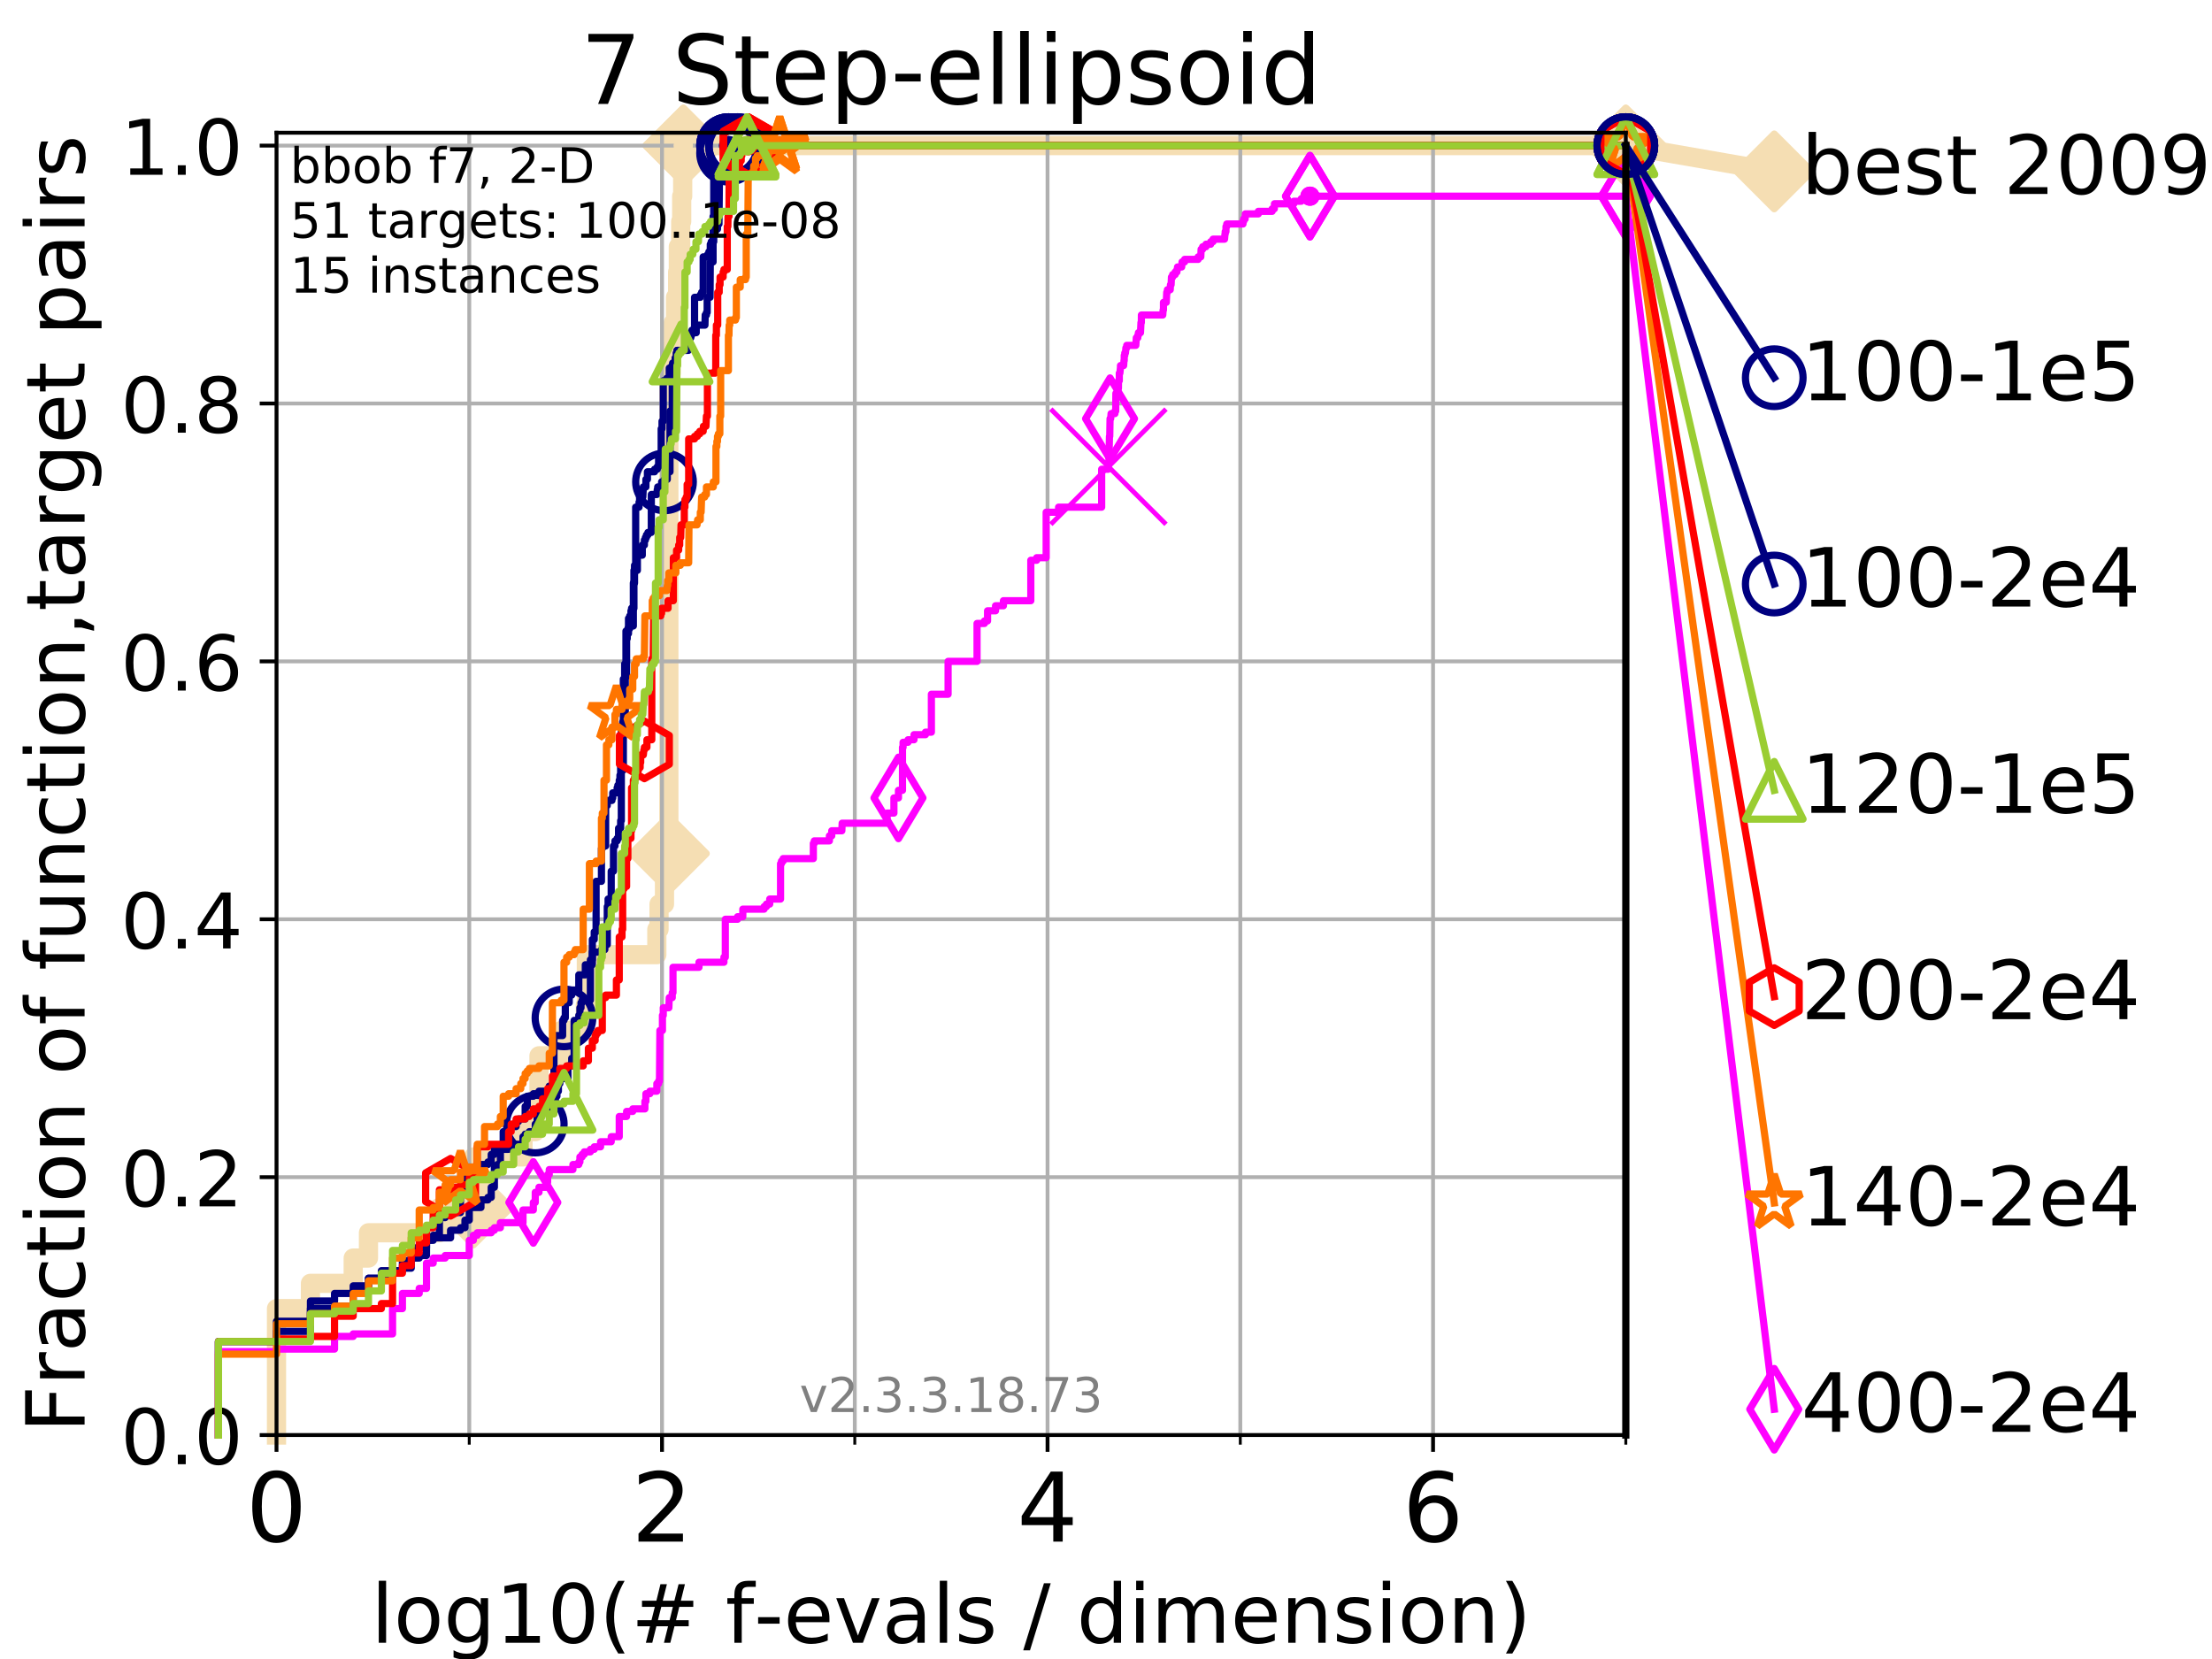 <?xml version="1.0" encoding="utf-8" standalone="no"?>
<!DOCTYPE svg PUBLIC "-//W3C//DTD SVG 1.1//EN"
  "http://www.w3.org/Graphics/SVG/1.1/DTD/svg11.dtd">
<!-- Created with matplotlib (https://matplotlib.org/) -->
<svg height="345.6pt" version="1.1" viewBox="0 0 460.8 345.6" width="460.8pt" xmlns="http://www.w3.org/2000/svg" xmlns:xlink="http://www.w3.org/1999/xlink">
 <defs>
  <style type="text/css">
*{stroke-linecap:butt;stroke-linejoin:round;}
  </style>
 </defs>
 <g id="figure_1">
  <g id="patch_1">
   <path d="M 0 345.6 
L 460.8 345.6 
L 460.8 0 
L 0 0 
z
" style="fill:#ffffff;"/>
  </g>
  <g id="axes_1">
   <g id="patch_2">
    <path d="M 57.6 298.944 
L 338.688 298.944 
L 338.688 27.648 
L 57.6 27.648 
z
" style="fill:#ffffff;"/>
   </g>
   <g id="line2d_1">
    <path d="M 57.6 298.944 
L 57.6 272.61 
L 64.671 272.61 
L 64.671 267.343 
L 73.579 267.343 
L 73.579 262.076 
L 76.759 262.076 
L 76.759 256.809 
L 91.535 256.809 
L 91.535 251.542 
L 98.606 251.542 
L 98.606 241.009 
L 108.949 241.009 
L 108.949 235.742 
L 111.506 235.742 
L 111.506 230.475 
L 112.281 230.475 
L 112.281 219.941 
L 116.914 219.941 
L 116.914 214.674 
L 121.931 214.674 
L 121.931 209.407 
L 122.148 209.407 
L 122.148 198.874 
L 136.832 198.874 
L 136.832 193.607 
L 137.29 193.607 
L 137.29 188.34 
L 138.426 188.34 
L 138.426 183.073 
L 139.172 183.073 
L 139.172 177.806 
L 139.334 177.806 
L 139.334 77.736 
L 139.809 77.736 
L 139.809 72.469 
L 140.272 72.469 
L 140.272 67.202 
L 140.723 67.202 
L 140.723 61.935 
L 141.163 61.935 
L 141.163 56.668 
L 141.307 56.668 
L 141.307 51.402 
L 141.802 51.402 
L 141.802 46.135 
L 142.01 46.135 
L 142.01 40.868 
L 142.216 40.868 
L 142.216 35.601 
L 142.352 35.601 
L 142.352 30.334 
L 338.688 30.334 
" style="fill:none;stroke:#f5deb3;stroke-linecap:square;stroke-width:4;"/>
   </g>
   <g id="line2d_2">
    <defs>
     <path d="M -0 7.778 
L 7.778 0 
L 0 -7.778 
L -7.778 -0 
z
" id="m69e8cc268e" style="stroke:#f5deb3;stroke-linejoin:miter;stroke-width:1.5;"/>
    </defs>
    <g>
     <use style="fill:#f5deb3;stroke:#f5deb3;stroke-linejoin:miter;stroke-width:1.5;" x="98.606" xlink:href="#m69e8cc268e" y="251.542"/>
     <use style="fill:#f5deb3;stroke:#f5deb3;stroke-linejoin:miter;stroke-width:1.5;" x="139.334" xlink:href="#m69e8cc268e" y="177.806"/>
     <use style="fill:#f5deb3;stroke:#f5deb3;stroke-linejoin:miter;stroke-width:1.5;" x="142.352" xlink:href="#m69e8cc268e" y="30.334"/>
     <use style="fill:#f5deb3;stroke:#f5deb3;stroke-linejoin:miter;stroke-width:1.5;" x="142.352" xlink:href="#m69e8cc268e" y="30.334"/>
     <use style="fill:#f5deb3;stroke:#f5deb3;stroke-linejoin:miter;stroke-width:1.5;" x="338.688" xlink:href="#m69e8cc268e" y="30.334"/>
    </g>
   </g>
   <g id="line2d_3">
    <path style="fill:none;stroke:#f5deb3;stroke-linecap:square;stroke-width:4;"/>
    <g/>
   </g>
   <g id="line2d_4">
    <path d="M 338.688 30.334 
L 369.608 35.706 
" style="fill:none;stroke:#f5deb3;stroke-linecap:square;stroke-width:4;"/>
    <g>
     <use style="fill:#f5deb3;stroke:#f5deb3;stroke-linejoin:miter;stroke-width:1.5;" x="338.688" xlink:href="#m69e8cc268e" y="30.334"/>
     <use style="fill:#f5deb3;stroke:#f5deb3;stroke-linejoin:miter;stroke-width:1.5;" x="369.608" xlink:href="#m69e8cc268e" y="35.706"/>
    </g>
   </g>
   <g id="matplotlib.axis_1">
    <g id="xtick_1">
     <g id="line2d_5">
      <path clip-path="url(#p51c3262172)" d="M 57.6 298.944 
L 57.6 27.648 
" style="fill:none;stroke:#b0b0b0;stroke-linecap:square;stroke-width:0.8;"/>
     </g>
     <g id="line2d_6">
      <defs>
       <path d="M 0 0 
L 0 3.5 
" id="mc7560bbd68" style="stroke:#000000;stroke-width:0.8;"/>
      </defs>
      <g>
       <use style="stroke:#000000;stroke-width:0.8;" x="57.6" xlink:href="#mc7560bbd68" y="298.944"/>
      </g>
     </g>
     <g id="text_1">
      <!-- 0 -->
      <defs>
       <path d="M 31.781 66.406 
Q 24.172 66.406 20.328 58.906 
Q 16.5 51.422 16.5 36.375 
Q 16.5 21.391 20.328 13.891 
Q 24.172 6.391 31.781 6.391 
Q 39.453 6.391 43.281 13.891 
Q 47.125 21.391 47.125 36.375 
Q 47.125 51.422 43.281 58.906 
Q 39.453 66.406 31.781 66.406 
z
M 31.781 74.219 
Q 44.047 74.219 50.516 64.516 
Q 56.984 54.828 56.984 36.375 
Q 56.984 17.969 50.516 8.266 
Q 44.047 -1.422 31.781 -1.422 
Q 19.531 -1.422 13.062 8.266 
Q 6.594 17.969 6.594 36.375 
Q 6.594 54.828 13.062 64.516 
Q 19.531 74.219 31.781 74.219 
z
" id="DejaVuSans-48"/>
      </defs>
      <g transform="translate(51.237 321.141)scale(0.2 -0.2)">
       <use xlink:href="#DejaVuSans-48"/>
      </g>
     </g>
    </g>
    <g id="xtick_2">
     <g id="line2d_7">
      <path clip-path="url(#p51c3262172)" d="M 137.911 298.944 
L 137.911 27.648 
" style="fill:none;stroke:#b0b0b0;stroke-linecap:square;stroke-width:0.8;"/>
     </g>
     <g id="line2d_8">
      <g>
       <use style="stroke:#000000;stroke-width:0.8;" x="137.911" xlink:href="#mc7560bbd68" y="298.944"/>
      </g>
     </g>
     <g id="text_2">
      <!-- 2 -->
      <defs>
       <path d="M 19.188 8.297 
L 53.609 8.297 
L 53.609 0 
L 7.328 0 
L 7.328 8.297 
Q 12.938 14.109 22.625 23.891 
Q 32.328 33.688 34.812 36.531 
Q 39.547 41.844 41.422 45.531 
Q 43.312 49.219 43.312 52.781 
Q 43.312 58.594 39.234 62.25 
Q 35.156 65.922 28.609 65.922 
Q 23.969 65.922 18.812 64.312 
Q 13.672 62.703 7.812 59.422 
L 7.812 69.391 
Q 13.766 71.781 18.938 73 
Q 24.125 74.219 28.422 74.219 
Q 39.75 74.219 46.484 68.547 
Q 53.219 62.891 53.219 53.422 
Q 53.219 48.922 51.531 44.891 
Q 49.859 40.875 45.406 35.406 
Q 44.188 33.984 37.641 27.219 
Q 31.109 20.453 19.188 8.297 
z
" id="DejaVuSans-50"/>
      </defs>
      <g transform="translate(131.548 321.141)scale(0.2 -0.2)">
       <use xlink:href="#DejaVuSans-50"/>
      </g>
     </g>
    </g>
    <g id="xtick_3">
     <g id="line2d_9">
      <path clip-path="url(#p51c3262172)" d="M 218.222 298.944 
L 218.222 27.648 
" style="fill:none;stroke:#b0b0b0;stroke-linecap:square;stroke-width:0.8;"/>
     </g>
     <g id="line2d_10">
      <g>
       <use style="stroke:#000000;stroke-width:0.8;" x="218.222" xlink:href="#mc7560bbd68" y="298.944"/>
      </g>
     </g>
     <g id="text_3">
      <!-- 4 -->
      <defs>
       <path d="M 37.797 64.312 
L 12.891 25.391 
L 37.797 25.391 
z
M 35.203 72.906 
L 47.609 72.906 
L 47.609 25.391 
L 58.016 25.391 
L 58.016 17.188 
L 47.609 17.188 
L 47.609 0 
L 37.797 0 
L 37.797 17.188 
L 4.891 17.188 
L 4.891 26.703 
z
" id="DejaVuSans-52"/>
      </defs>
      <g transform="translate(211.859 321.141)scale(0.2 -0.2)">
       <use xlink:href="#DejaVuSans-52"/>
      </g>
     </g>
    </g>
    <g id="xtick_4">
     <g id="line2d_11">
      <path clip-path="url(#p51c3262172)" d="M 298.533 298.944 
L 298.533 27.648 
" style="fill:none;stroke:#b0b0b0;stroke-linecap:square;stroke-width:0.8;"/>
     </g>
     <g id="line2d_12">
      <g>
       <use style="stroke:#000000;stroke-width:0.8;" x="298.533" xlink:href="#mc7560bbd68" y="298.944"/>
      </g>
     </g>
     <g id="text_4">
      <!-- 6 -->
      <defs>
       <path d="M 33.016 40.375 
Q 26.375 40.375 22.484 35.828 
Q 18.609 31.297 18.609 23.391 
Q 18.609 15.531 22.484 10.953 
Q 26.375 6.391 33.016 6.391 
Q 39.656 6.391 43.531 10.953 
Q 47.406 15.531 47.406 23.391 
Q 47.406 31.297 43.531 35.828 
Q 39.656 40.375 33.016 40.375 
z
M 52.594 71.297 
L 52.594 62.312 
Q 48.875 64.062 45.094 64.984 
Q 41.312 65.922 37.594 65.922 
Q 27.828 65.922 22.672 59.328 
Q 17.531 52.734 16.797 39.406 
Q 19.672 43.656 24.016 45.922 
Q 28.375 48.188 33.594 48.188 
Q 44.578 48.188 50.953 41.516 
Q 57.328 34.859 57.328 23.391 
Q 57.328 12.156 50.688 5.359 
Q 44.047 -1.422 33.016 -1.422 
Q 20.359 -1.422 13.672 8.266 
Q 6.984 17.969 6.984 36.375 
Q 6.984 53.656 15.188 63.938 
Q 23.391 74.219 37.203 74.219 
Q 40.922 74.219 44.703 73.484 
Q 48.484 72.75 52.594 71.297 
z
" id="DejaVuSans-54"/>
      </defs>
      <g transform="translate(292.17 321.141)scale(0.2 -0.2)">
       <use xlink:href="#DejaVuSans-54"/>
      </g>
     </g>
    </g>
    <g id="xtick_5">
     <g id="line2d_13">
      <path clip-path="url(#p51c3262172)" d="M 97.755 298.944 
L 97.755 27.648 
" style="fill:none;stroke:#b0b0b0;stroke-linecap:square;stroke-width:0.8;"/>
     </g>
     <g id="line2d_14">
      <defs>
       <path d="M 0 0 
L 0 2 
" id="me8ad8d41f4" style="stroke:#000000;stroke-width:0.6;"/>
      </defs>
      <g>
       <use style="stroke:#000000;stroke-width:0.6;" x="97.755" xlink:href="#me8ad8d41f4" y="298.944"/>
      </g>
     </g>
    </g>
    <g id="xtick_6">
     <g id="line2d_15">
      <path clip-path="url(#p51c3262172)" d="M 178.066 298.944 
L 178.066 27.648 
" style="fill:none;stroke:#b0b0b0;stroke-linecap:square;stroke-width:0.8;"/>
     </g>
     <g id="line2d_16">
      <g>
       <use style="stroke:#000000;stroke-width:0.6;" x="178.066" xlink:href="#me8ad8d41f4" y="298.944"/>
      </g>
     </g>
    </g>
    <g id="xtick_7">
     <g id="line2d_17">
      <path clip-path="url(#p51c3262172)" d="M 258.377 298.944 
L 258.377 27.648 
" style="fill:none;stroke:#b0b0b0;stroke-linecap:square;stroke-width:0.8;"/>
     </g>
     <g id="line2d_18">
      <g>
       <use style="stroke:#000000;stroke-width:0.6;" x="258.377" xlink:href="#me8ad8d41f4" y="298.944"/>
      </g>
     </g>
    </g>
    <g id="xtick_8">
     <g id="line2d_19">
      <path clip-path="url(#p51c3262172)" d="M 338.688 298.944 
L 338.688 27.648 
" style="fill:none;stroke:#b0b0b0;stroke-linecap:square;stroke-width:0.8;"/>
     </g>
     <g id="line2d_20">
      <g>
       <use style="stroke:#000000;stroke-width:0.6;" x="338.688" xlink:href="#me8ad8d41f4" y="298.944"/>
      </g>
     </g>
    </g>
    <g id="text_5">
     <!-- log10(# f-evals / dimension) -->
     <defs>
      <path d="M 9.422 75.984 
L 18.406 75.984 
L 18.406 0 
L 9.422 0 
z
" id="DejaVuSans-108"/>
      <path d="M 30.609 48.391 
Q 23.391 48.391 19.188 42.75 
Q 14.984 37.109 14.984 27.297 
Q 14.984 17.484 19.156 11.844 
Q 23.344 6.203 30.609 6.203 
Q 37.797 6.203 41.984 11.859 
Q 46.188 17.531 46.188 27.297 
Q 46.188 37.016 41.984 42.703 
Q 37.797 48.391 30.609 48.391 
z
M 30.609 56 
Q 42.328 56 49.016 48.375 
Q 55.719 40.766 55.719 27.297 
Q 55.719 13.875 49.016 6.219 
Q 42.328 -1.422 30.609 -1.422 
Q 18.844 -1.422 12.172 6.219 
Q 5.516 13.875 5.516 27.297 
Q 5.516 40.766 12.172 48.375 
Q 18.844 56 30.609 56 
z
" id="DejaVuSans-111"/>
      <path d="M 45.406 27.984 
Q 45.406 37.75 41.375 43.109 
Q 37.359 48.484 30.078 48.484 
Q 22.859 48.484 18.828 43.109 
Q 14.797 37.75 14.797 27.984 
Q 14.797 18.266 18.828 12.891 
Q 22.859 7.516 30.078 7.516 
Q 37.359 7.516 41.375 12.891 
Q 45.406 18.266 45.406 27.984 
z
M 54.391 6.781 
Q 54.391 -7.172 48.188 -13.984 
Q 42 -20.797 29.203 -20.797 
Q 24.469 -20.797 20.266 -20.094 
Q 16.062 -19.391 12.109 -17.922 
L 12.109 -9.188 
Q 16.062 -11.328 19.922 -12.344 
Q 23.781 -13.375 27.781 -13.375 
Q 36.625 -13.375 41.016 -8.766 
Q 45.406 -4.156 45.406 5.172 
L 45.406 9.625 
Q 42.625 4.781 38.281 2.391 
Q 33.938 0 27.875 0 
Q 17.828 0 11.672 7.656 
Q 5.516 15.328 5.516 27.984 
Q 5.516 40.672 11.672 48.328 
Q 17.828 56 27.875 56 
Q 33.938 56 38.281 53.609 
Q 42.625 51.219 45.406 46.391 
L 45.406 54.688 
L 54.391 54.688 
z
" id="DejaVuSans-103"/>
      <path d="M 12.406 8.297 
L 28.516 8.297 
L 28.516 63.922 
L 10.984 60.406 
L 10.984 69.391 
L 28.422 72.906 
L 38.281 72.906 
L 38.281 8.297 
L 54.391 8.297 
L 54.391 0 
L 12.406 0 
z
" id="DejaVuSans-49"/>
      <path d="M 31 75.875 
Q 24.469 64.656 21.281 53.656 
Q 18.109 42.672 18.109 31.391 
Q 18.109 20.125 21.312 9.062 
Q 24.516 -2 31 -13.188 
L 23.188 -13.188 
Q 15.875 -1.703 12.234 9.375 
Q 8.594 20.453 8.594 31.391 
Q 8.594 42.281 12.203 53.312 
Q 15.828 64.359 23.188 75.875 
z
" id="DejaVuSans-40"/>
      <path d="M 51.125 44 
L 36.922 44 
L 32.812 27.688 
L 47.125 27.688 
z
M 43.797 71.781 
L 38.719 51.516 
L 52.984 51.516 
L 58.109 71.781 
L 65.922 71.781 
L 60.891 51.516 
L 76.125 51.516 
L 76.125 44 
L 58.984 44 
L 54.984 27.688 
L 70.516 27.688 
L 70.516 20.219 
L 53.078 20.219 
L 48 0 
L 40.188 0 
L 45.219 20.219 
L 30.906 20.219 
L 25.875 0 
L 18.016 0 
L 23.094 20.219 
L 7.719 20.219 
L 7.719 27.688 
L 24.906 27.688 
L 29 44 
L 13.281 44 
L 13.281 51.516 
L 30.906 51.516 
L 35.891 71.781 
z
" id="DejaVuSans-35"/>
      <path id="DejaVuSans-32"/>
      <path d="M 37.109 75.984 
L 37.109 68.5 
L 28.516 68.5 
Q 23.688 68.5 21.797 66.547 
Q 19.922 64.594 19.922 59.516 
L 19.922 54.688 
L 34.719 54.688 
L 34.719 47.703 
L 19.922 47.703 
L 19.922 0 
L 10.891 0 
L 10.891 47.703 
L 2.297 47.703 
L 2.297 54.688 
L 10.891 54.688 
L 10.891 58.5 
Q 10.891 67.625 15.141 71.797 
Q 19.391 75.984 28.609 75.984 
z
" id="DejaVuSans-102"/>
      <path d="M 4.891 31.391 
L 31.203 31.391 
L 31.203 23.391 
L 4.891 23.391 
z
" id="DejaVuSans-45"/>
      <path d="M 56.203 29.594 
L 56.203 25.203 
L 14.891 25.203 
Q 15.484 15.922 20.484 11.062 
Q 25.484 6.203 34.422 6.203 
Q 39.594 6.203 44.453 7.469 
Q 49.312 8.734 54.109 11.281 
L 54.109 2.781 
Q 49.266 0.734 44.188 -0.344 
Q 39.109 -1.422 33.891 -1.422 
Q 20.797 -1.422 13.156 6.188 
Q 5.516 13.812 5.516 26.812 
Q 5.516 40.234 12.766 48.109 
Q 20.016 56 32.328 56 
Q 43.359 56 49.781 48.891 
Q 56.203 41.797 56.203 29.594 
z
M 47.219 32.234 
Q 47.125 39.594 43.094 43.984 
Q 39.062 48.391 32.422 48.391 
Q 24.906 48.391 20.391 44.141 
Q 15.875 39.891 15.188 32.172 
z
" id="DejaVuSans-101"/>
      <path d="M 2.984 54.688 
L 12.5 54.688 
L 29.594 8.797 
L 46.688 54.688 
L 56.203 54.688 
L 35.688 0 
L 23.484 0 
z
" id="DejaVuSans-118"/>
      <path d="M 34.281 27.484 
Q 23.391 27.484 19.188 25 
Q 14.984 22.516 14.984 16.5 
Q 14.984 11.719 18.141 8.906 
Q 21.297 6.109 26.703 6.109 
Q 34.188 6.109 38.703 11.406 
Q 43.219 16.703 43.219 25.484 
L 43.219 27.484 
z
M 52.203 31.203 
L 52.203 0 
L 43.219 0 
L 43.219 8.297 
Q 40.141 3.328 35.547 0.953 
Q 30.953 -1.422 24.312 -1.422 
Q 15.922 -1.422 10.953 3.297 
Q 6 8.016 6 15.922 
Q 6 25.141 12.172 29.828 
Q 18.359 34.516 30.609 34.516 
L 43.219 34.516 
L 43.219 35.406 
Q 43.219 41.609 39.141 45 
Q 35.062 48.391 27.688 48.391 
Q 23 48.391 18.547 47.266 
Q 14.109 46.141 10.016 43.891 
L 10.016 52.203 
Q 14.938 54.109 19.578 55.047 
Q 24.219 56 28.609 56 
Q 40.484 56 46.344 49.844 
Q 52.203 43.703 52.203 31.203 
z
" id="DejaVuSans-97"/>
      <path d="M 44.281 53.078 
L 44.281 44.578 
Q 40.484 46.531 36.375 47.5 
Q 32.281 48.484 27.875 48.484 
Q 21.188 48.484 17.844 46.438 
Q 14.5 44.391 14.5 40.281 
Q 14.5 37.156 16.891 35.375 
Q 19.281 33.594 26.516 31.984 
L 29.594 31.297 
Q 39.156 29.25 43.188 25.516 
Q 47.219 21.781 47.219 15.094 
Q 47.219 7.469 41.188 3.016 
Q 35.156 -1.422 24.609 -1.422 
Q 20.219 -1.422 15.453 -0.562 
Q 10.688 0.297 5.422 2 
L 5.422 11.281 
Q 10.406 8.688 15.234 7.391 
Q 20.062 6.109 24.812 6.109 
Q 31.156 6.109 34.562 8.281 
Q 37.984 10.453 37.984 14.406 
Q 37.984 18.062 35.516 20.016 
Q 33.062 21.969 24.703 23.781 
L 21.578 24.516 
Q 13.234 26.266 9.516 29.906 
Q 5.812 33.547 5.812 39.891 
Q 5.812 47.609 11.281 51.797 
Q 16.75 56 26.812 56 
Q 31.781 56 36.172 55.266 
Q 40.578 54.547 44.281 53.078 
z
" id="DejaVuSans-115"/>
      <path d="M 25.391 72.906 
L 33.688 72.906 
L 8.297 -9.281 
L 0 -9.281 
z
" id="DejaVuSans-47"/>
      <path d="M 45.406 46.391 
L 45.406 75.984 
L 54.391 75.984 
L 54.391 0 
L 45.406 0 
L 45.406 8.203 
Q 42.578 3.328 38.25 0.953 
Q 33.938 -1.422 27.875 -1.422 
Q 17.969 -1.422 11.734 6.484 
Q 5.516 14.406 5.516 27.297 
Q 5.516 40.188 11.734 48.094 
Q 17.969 56 27.875 56 
Q 33.938 56 38.25 53.625 
Q 42.578 51.266 45.406 46.391 
z
M 14.797 27.297 
Q 14.797 17.391 18.875 11.75 
Q 22.953 6.109 30.078 6.109 
Q 37.203 6.109 41.297 11.75 
Q 45.406 17.391 45.406 27.297 
Q 45.406 37.203 41.297 42.844 
Q 37.203 48.484 30.078 48.484 
Q 22.953 48.484 18.875 42.844 
Q 14.797 37.203 14.797 27.297 
z
" id="DejaVuSans-100"/>
      <path d="M 9.422 54.688 
L 18.406 54.688 
L 18.406 0 
L 9.422 0 
z
M 9.422 75.984 
L 18.406 75.984 
L 18.406 64.594 
L 9.422 64.594 
z
" id="DejaVuSans-105"/>
      <path d="M 52 44.188 
Q 55.375 50.25 60.062 53.125 
Q 64.75 56 71.094 56 
Q 79.641 56 84.281 50.016 
Q 88.922 44.047 88.922 33.016 
L 88.922 0 
L 79.891 0 
L 79.891 32.719 
Q 79.891 40.578 77.094 44.375 
Q 74.312 48.188 68.609 48.188 
Q 61.625 48.188 57.562 43.547 
Q 53.516 38.922 53.516 30.906 
L 53.516 0 
L 44.484 0 
L 44.484 32.719 
Q 44.484 40.625 41.703 44.406 
Q 38.922 48.188 33.109 48.188 
Q 26.219 48.188 22.156 43.531 
Q 18.109 38.875 18.109 30.906 
L 18.109 0 
L 9.078 0 
L 9.078 54.688 
L 18.109 54.688 
L 18.109 46.188 
Q 21.188 51.219 25.484 53.609 
Q 29.781 56 35.688 56 
Q 41.656 56 45.828 52.969 
Q 50 49.953 52 44.188 
z
" id="DejaVuSans-109"/>
      <path d="M 54.891 33.016 
L 54.891 0 
L 45.906 0 
L 45.906 32.719 
Q 45.906 40.484 42.875 44.328 
Q 39.844 48.188 33.797 48.188 
Q 26.516 48.188 22.312 43.547 
Q 18.109 38.922 18.109 30.906 
L 18.109 0 
L 9.078 0 
L 9.078 54.688 
L 18.109 54.688 
L 18.109 46.188 
Q 21.344 51.125 25.703 53.562 
Q 30.078 56 35.797 56 
Q 45.219 56 50.047 50.172 
Q 54.891 44.344 54.891 33.016 
z
" id="DejaVuSans-110"/>
      <path d="M 8.016 75.875 
L 15.828 75.875 
Q 23.141 64.359 26.781 53.312 
Q 30.422 42.281 30.422 31.391 
Q 30.422 20.453 26.781 9.375 
Q 23.141 -1.703 15.828 -13.188 
L 8.016 -13.188 
Q 14.5 -2 17.703 9.062 
Q 20.906 20.125 20.906 31.391 
Q 20.906 42.672 17.703 53.656 
Q 14.5 64.656 8.016 75.875 
z
" id="DejaVuSans-41"/>
     </defs>
     <g transform="translate(77.303 342.218)scale(0.17 -0.17)">
      <use xlink:href="#DejaVuSans-108"/>
      <use x="27.783" xlink:href="#DejaVuSans-111"/>
      <use x="88.965" xlink:href="#DejaVuSans-103"/>
      <use x="152.441" xlink:href="#DejaVuSans-49"/>
      <use x="216.064" xlink:href="#DejaVuSans-48"/>
      <use x="279.688" xlink:href="#DejaVuSans-40"/>
      <use x="318.701" xlink:href="#DejaVuSans-35"/>
      <use x="402.49" xlink:href="#DejaVuSans-32"/>
      <use x="434.277" xlink:href="#DejaVuSans-102"/>
      <use x="469.404" xlink:href="#DejaVuSans-45"/>
      <use x="505.488" xlink:href="#DejaVuSans-101"/>
      <use x="567.012" xlink:href="#DejaVuSans-118"/>
      <use x="626.191" xlink:href="#DejaVuSans-97"/>
      <use x="687.471" xlink:href="#DejaVuSans-108"/>
      <use x="715.254" xlink:href="#DejaVuSans-115"/>
      <use x="767.354" xlink:href="#DejaVuSans-32"/>
      <use x="799.141" xlink:href="#DejaVuSans-47"/>
      <use x="832.832" xlink:href="#DejaVuSans-32"/>
      <use x="864.619" xlink:href="#DejaVuSans-100"/>
      <use x="928.096" xlink:href="#DejaVuSans-105"/>
      <use x="955.879" xlink:href="#DejaVuSans-109"/>
      <use x="1053.291" xlink:href="#DejaVuSans-101"/>
      <use x="1114.814" xlink:href="#DejaVuSans-110"/>
      <use x="1178.193" xlink:href="#DejaVuSans-115"/>
      <use x="1230.293" xlink:href="#DejaVuSans-105"/>
      <use x="1258.076" xlink:href="#DejaVuSans-111"/>
      <use x="1319.258" xlink:href="#DejaVuSans-110"/>
      <use x="1382.637" xlink:href="#DejaVuSans-41"/>
     </g>
    </g>
   </g>
   <g id="matplotlib.axis_2">
    <g id="ytick_1">
     <g id="line2d_21">
      <path clip-path="url(#p51c3262172)" d="M 57.6 298.944 
L 338.688 298.944 
" style="fill:none;stroke:#b0b0b0;stroke-linecap:square;stroke-width:0.8;"/>
     </g>
     <g id="line2d_22">
      <defs>
       <path d="M 0 0 
L -3.5 0 
" id="m46bba1e157" style="stroke:#000000;stroke-width:0.8;"/>
      </defs>
      <g>
       <use style="stroke:#000000;stroke-width:0.8;" x="57.6" xlink:href="#m46bba1e157" y="298.944"/>
      </g>
     </g>
     <g id="text_6">
      <!-- 0.0 -->
      <defs>
       <path d="M 10.688 12.406 
L 21 12.406 
L 21 0 
L 10.688 0 
z
" id="DejaVuSans-46"/>
      </defs>
      <g transform="translate(25.155 305.023)scale(0.16 -0.16)">
       <use xlink:href="#DejaVuSans-48"/>
       <use x="63.623" xlink:href="#DejaVuSans-46"/>
       <use x="95.41" xlink:href="#DejaVuSans-48"/>
      </g>
     </g>
    </g>
    <g id="ytick_2">
     <g id="line2d_23">
      <path clip-path="url(#p51c3262172)" d="M 57.6 245.222 
L 338.688 245.222 
" style="fill:none;stroke:#b0b0b0;stroke-linecap:square;stroke-width:0.8;"/>
     </g>
     <g id="line2d_24">
      <g>
       <use style="stroke:#000000;stroke-width:0.8;" x="57.6" xlink:href="#m46bba1e157" y="245.222"/>
      </g>
     </g>
     <g id="text_7">
      <!-- 0.2 -->
      <g transform="translate(25.155 251.301)scale(0.16 -0.16)">
       <use xlink:href="#DejaVuSans-48"/>
       <use x="63.623" xlink:href="#DejaVuSans-46"/>
       <use x="95.41" xlink:href="#DejaVuSans-50"/>
      </g>
     </g>
    </g>
    <g id="ytick_3">
     <g id="line2d_25">
      <path clip-path="url(#p51c3262172)" d="M 57.6 191.5 
L 338.688 191.5 
" style="fill:none;stroke:#b0b0b0;stroke-linecap:square;stroke-width:0.8;"/>
     </g>
     <g id="line2d_26">
      <g>
       <use style="stroke:#000000;stroke-width:0.8;" x="57.6" xlink:href="#m46bba1e157" y="191.5"/>
      </g>
     </g>
     <g id="text_8">
      <!-- 0.4 -->
      <g transform="translate(25.155 197.579)scale(0.16 -0.16)">
       <use xlink:href="#DejaVuSans-48"/>
       <use x="63.623" xlink:href="#DejaVuSans-46"/>
       <use x="95.41" xlink:href="#DejaVuSans-52"/>
      </g>
     </g>
    </g>
    <g id="ytick_4">
     <g id="line2d_27">
      <path clip-path="url(#p51c3262172)" d="M 57.6 137.778 
L 338.688 137.778 
" style="fill:none;stroke:#b0b0b0;stroke-linecap:square;stroke-width:0.8;"/>
     </g>
     <g id="line2d_28">
      <g>
       <use style="stroke:#000000;stroke-width:0.8;" x="57.6" xlink:href="#m46bba1e157" y="137.778"/>
      </g>
     </g>
     <g id="text_9">
      <!-- 0.6 -->
      <g transform="translate(25.155 143.857)scale(0.16 -0.16)">
       <use xlink:href="#DejaVuSans-48"/>
       <use x="63.623" xlink:href="#DejaVuSans-46"/>
       <use x="95.41" xlink:href="#DejaVuSans-54"/>
      </g>
     </g>
    </g>
    <g id="ytick_5">
     <g id="line2d_29">
      <path clip-path="url(#p51c3262172)" d="M 57.6 84.056 
L 338.688 84.056 
" style="fill:none;stroke:#b0b0b0;stroke-linecap:square;stroke-width:0.8;"/>
     </g>
     <g id="line2d_30">
      <g>
       <use style="stroke:#000000;stroke-width:0.8;" x="57.6" xlink:href="#m46bba1e157" y="84.056"/>
      </g>
     </g>
     <g id="text_10">
      <!-- 0.8 -->
      <defs>
       <path d="M 31.781 34.625 
Q 24.75 34.625 20.719 30.859 
Q 16.703 27.094 16.703 20.516 
Q 16.703 13.922 20.719 10.156 
Q 24.75 6.391 31.781 6.391 
Q 38.812 6.391 42.859 10.172 
Q 46.922 13.969 46.922 20.516 
Q 46.922 27.094 42.891 30.859 
Q 38.875 34.625 31.781 34.625 
z
M 21.922 38.812 
Q 15.578 40.375 12.031 44.719 
Q 8.5 49.078 8.5 55.328 
Q 8.5 64.062 14.719 69.141 
Q 20.953 74.219 31.781 74.219 
Q 42.672 74.219 48.875 69.141 
Q 55.078 64.062 55.078 55.328 
Q 55.078 49.078 51.531 44.719 
Q 48 40.375 41.703 38.812 
Q 48.828 37.156 52.797 32.312 
Q 56.781 27.484 56.781 20.516 
Q 56.781 9.906 50.312 4.234 
Q 43.844 -1.422 31.781 -1.422 
Q 19.734 -1.422 13.25 4.234 
Q 6.781 9.906 6.781 20.516 
Q 6.781 27.484 10.781 32.312 
Q 14.797 37.156 21.922 38.812 
z
M 18.312 54.391 
Q 18.312 48.734 21.844 45.562 
Q 25.391 42.391 31.781 42.391 
Q 38.141 42.391 41.719 45.562 
Q 45.312 48.734 45.312 54.391 
Q 45.312 60.062 41.719 63.234 
Q 38.141 66.406 31.781 66.406 
Q 25.391 66.406 21.844 63.234 
Q 18.312 60.062 18.312 54.391 
z
" id="DejaVuSans-56"/>
      </defs>
      <g transform="translate(25.155 90.135)scale(0.16 -0.16)">
       <use xlink:href="#DejaVuSans-48"/>
       <use x="63.623" xlink:href="#DejaVuSans-46"/>
       <use x="95.41" xlink:href="#DejaVuSans-56"/>
      </g>
     </g>
    </g>
    <g id="ytick_6">
     <g id="line2d_31">
      <path clip-path="url(#p51c3262172)" d="M 57.6 30.334 
L 338.688 30.334 
" style="fill:none;stroke:#b0b0b0;stroke-linecap:square;stroke-width:0.8;"/>
     </g>
     <g id="line2d_32">
      <g>
       <use style="stroke:#000000;stroke-width:0.8;" x="57.6" xlink:href="#m46bba1e157" y="30.334"/>
      </g>
     </g>
     <g id="text_11">
      <!-- 1.0 -->
      <g transform="translate(25.155 36.413)scale(0.16 -0.16)">
       <use xlink:href="#DejaVuSans-49"/>
       <use x="63.623" xlink:href="#DejaVuSans-46"/>
       <use x="95.41" xlink:href="#DejaVuSans-48"/>
      </g>
     </g>
    </g>
    <g id="text_12">
     <!-- Fraction of function,target pairs -->
     <defs>
      <path d="M 9.812 72.906 
L 51.703 72.906 
L 51.703 64.594 
L 19.672 64.594 
L 19.672 43.109 
L 48.578 43.109 
L 48.578 34.812 
L 19.672 34.812 
L 19.672 0 
L 9.812 0 
z
" id="DejaVuSans-70"/>
      <path d="M 41.109 46.297 
Q 39.594 47.172 37.812 47.578 
Q 36.031 48 33.891 48 
Q 26.266 48 22.188 43.047 
Q 18.109 38.094 18.109 28.812 
L 18.109 0 
L 9.078 0 
L 9.078 54.688 
L 18.109 54.688 
L 18.109 46.188 
Q 20.953 51.172 25.484 53.578 
Q 30.031 56 36.531 56 
Q 37.453 56 38.578 55.875 
Q 39.703 55.766 41.062 55.516 
z
" id="DejaVuSans-114"/>
      <path d="M 48.781 52.594 
L 48.781 44.188 
Q 44.969 46.297 41.141 47.344 
Q 37.312 48.391 33.406 48.391 
Q 24.656 48.391 19.812 42.844 
Q 14.984 37.312 14.984 27.297 
Q 14.984 17.281 19.812 11.734 
Q 24.656 6.203 33.406 6.203 
Q 37.312 6.203 41.141 7.25 
Q 44.969 8.297 48.781 10.406 
L 48.781 2.094 
Q 45.016 0.344 40.984 -0.531 
Q 36.969 -1.422 32.422 -1.422 
Q 20.062 -1.422 12.781 6.344 
Q 5.516 14.109 5.516 27.297 
Q 5.516 40.672 12.859 48.328 
Q 20.219 56 33.016 56 
Q 37.156 56 41.109 55.141 
Q 45.062 54.297 48.781 52.594 
z
" id="DejaVuSans-99"/>
      <path d="M 18.312 70.219 
L 18.312 54.688 
L 36.812 54.688 
L 36.812 47.703 
L 18.312 47.703 
L 18.312 18.016 
Q 18.312 11.328 20.141 9.422 
Q 21.969 7.516 27.594 7.516 
L 36.812 7.516 
L 36.812 0 
L 27.594 0 
Q 17.188 0 13.234 3.875 
Q 9.281 7.766 9.281 18.016 
L 9.281 47.703 
L 2.688 47.703 
L 2.688 54.688 
L 9.281 54.688 
L 9.281 70.219 
z
" id="DejaVuSans-116"/>
      <path d="M 8.5 21.578 
L 8.5 54.688 
L 17.484 54.688 
L 17.484 21.922 
Q 17.484 14.156 20.5 10.266 
Q 23.531 6.391 29.594 6.391 
Q 36.859 6.391 41.078 11.031 
Q 45.312 15.672 45.312 23.688 
L 45.312 54.688 
L 54.297 54.688 
L 54.297 0 
L 45.312 0 
L 45.312 8.406 
Q 42.047 3.422 37.719 1 
Q 33.406 -1.422 27.688 -1.422 
Q 18.266 -1.422 13.375 4.438 
Q 8.5 10.297 8.5 21.578 
z
M 31.109 56 
z
" id="DejaVuSans-117"/>
      <path d="M 11.719 12.406 
L 22.016 12.406 
L 22.016 4 
L 14.016 -11.625 
L 7.719 -11.625 
L 11.719 4 
z
" id="DejaVuSans-44"/>
      <path d="M 18.109 8.203 
L 18.109 -20.797 
L 9.078 -20.797 
L 9.078 54.688 
L 18.109 54.688 
L 18.109 46.391 
Q 20.953 51.266 25.266 53.625 
Q 29.594 56 35.594 56 
Q 45.562 56 51.781 48.094 
Q 58.016 40.188 58.016 27.297 
Q 58.016 14.406 51.781 6.484 
Q 45.562 -1.422 35.594 -1.422 
Q 29.594 -1.422 25.266 0.953 
Q 20.953 3.328 18.109 8.203 
z
M 48.688 27.297 
Q 48.688 37.203 44.609 42.844 
Q 40.531 48.484 33.406 48.484 
Q 26.266 48.484 22.188 42.844 
Q 18.109 37.203 18.109 27.297 
Q 18.109 17.391 22.188 11.75 
Q 26.266 6.109 33.406 6.109 
Q 40.531 6.109 44.609 11.75 
Q 48.688 17.391 48.688 27.297 
z
" id="DejaVuSans-112"/>
     </defs>
     <g transform="translate(17.62 298.435)rotate(-90)scale(0.17 -0.17)">
      <use xlink:href="#DejaVuSans-70"/>
      <use x="57.41" xlink:href="#DejaVuSans-114"/>
      <use x="98.523" xlink:href="#DejaVuSans-97"/>
      <use x="159.803" xlink:href="#DejaVuSans-99"/>
      <use x="214.783" xlink:href="#DejaVuSans-116"/>
      <use x="253.992" xlink:href="#DejaVuSans-105"/>
      <use x="281.775" xlink:href="#DejaVuSans-111"/>
      <use x="342.957" xlink:href="#DejaVuSans-110"/>
      <use x="406.336" xlink:href="#DejaVuSans-32"/>
      <use x="438.123" xlink:href="#DejaVuSans-111"/>
      <use x="499.305" xlink:href="#DejaVuSans-102"/>
      <use x="534.51" xlink:href="#DejaVuSans-32"/>
      <use x="566.297" xlink:href="#DejaVuSans-102"/>
      <use x="601.502" xlink:href="#DejaVuSans-117"/>
      <use x="664.881" xlink:href="#DejaVuSans-110"/>
      <use x="728.26" xlink:href="#DejaVuSans-99"/>
      <use x="783.24" xlink:href="#DejaVuSans-116"/>
      <use x="822.449" xlink:href="#DejaVuSans-105"/>
      <use x="850.232" xlink:href="#DejaVuSans-111"/>
      <use x="911.414" xlink:href="#DejaVuSans-110"/>
      <use x="974.793" xlink:href="#DejaVuSans-44"/>
      <use x="1006.58" xlink:href="#DejaVuSans-116"/>
      <use x="1045.789" xlink:href="#DejaVuSans-97"/>
      <use x="1107.068" xlink:href="#DejaVuSans-114"/>
      <use x="1148.166" xlink:href="#DejaVuSans-103"/>
      <use x="1211.643" xlink:href="#DejaVuSans-101"/>
      <use x="1273.166" xlink:href="#DejaVuSans-116"/>
      <use x="1312.375" xlink:href="#DejaVuSans-32"/>
      <use x="1344.162" xlink:href="#DejaVuSans-112"/>
      <use x="1407.639" xlink:href="#DejaVuSans-97"/>
      <use x="1468.918" xlink:href="#DejaVuSans-105"/>
      <use x="1496.701" xlink:href="#DejaVuSans-114"/>
      <use x="1537.814" xlink:href="#DejaVuSans-115"/>
     </g>
    </g>
   </g>
   <g id="line2d_33">
    <defs>
     <path d="M 0 1.5 
C 0.398 1.5 0.779 1.342 1.061 1.061 
C 1.342 0.779 1.5 0.398 1.5 0 
C 1.5 -0.398 1.342 -0.779 1.061 -1.061 
C 0.779 -1.342 0.398 -1.5 0 -1.5 
C -0.398 -1.5 -0.779 -1.342 -1.061 -1.061 
C -1.342 -0.779 -1.5 -0.398 -1.5 0 
C -1.5 0.398 -1.342 0.779 -1.061 1.061 
C -0.779 1.342 -0.398 1.5 0 1.5 
z
" id="mb823aa33c6" style="stroke:#f5deb3;"/>
    </defs>
    <g>
     <use style="fill:#f5deb3;stroke:#f5deb3;" x="142.352" xlink:href="#mb823aa33c6" y="30.334"/>
     <use style="fill:#f5deb3;stroke:#f5deb3;" x="142.352" xlink:href="#mb823aa33c6" y="30.334"/>
    </g>
   </g>
   <g id="line2d_34">
    <defs>
     <path d="M 0 1.5 
C 0.398 1.5 0.779 1.342 1.061 1.061 
C 1.342 0.779 1.5 0.398 1.5 0 
C 1.5 -0.398 1.342 -0.779 1.061 -1.061 
C 0.779 -1.342 0.398 -1.5 0 -1.5 
C -0.398 -1.5 -0.779 -1.342 -1.061 -1.061 
C -1.342 -0.779 -1.5 -0.398 -1.5 0 
C -1.5 0.398 -1.342 0.779 -1.061 1.061 
C -0.779 1.342 -0.398 1.5 0 1.5 
z
" id="ma31f9ef04f" style="stroke:#000080;"/>
    </defs>
    <g>
     <use style="fill:#000080;stroke:#000080;" x="153.68" xlink:href="#ma31f9ef04f" y="30.334"/>
     <use style="fill:#000080;stroke:#000080;" x="153.68" xlink:href="#ma31f9ef04f" y="30.334"/>
    </g>
   </g>
   <g id="line2d_35">
    <path d="M 45.512 298.944 
L 45.512 279.457 
L 57.6 279.457 
L 57.6 275.243 
L 64.671 275.243 
L 64.671 271.03 
L 69.688 271.03 
L 69.688 269.45 
L 73.579 269.45 
L 73.579 268.923 
L 76.759 268.923 
L 76.759 266.289 
L 81.776 266.289 
L 81.776 264.709 
L 83.83 264.709 
L 83.83 264.183 
L 85.667 264.183 
L 85.667 262.076 
L 87.33 262.076 
L 87.33 261.549 
L 88.847 261.549 
L 88.847 257.862 
L 93.864 257.862 
L 93.864 256.282 
L 95.918 256.282 
L 95.918 255.756 
L 96.861 255.756 
L 96.861 254.176 
L 97.755 254.176 
L 97.755 251.542 
L 100.193 251.542 
L 100.193 249.962 
L 101.647 249.962 
L 101.647 249.436 
L 102.331 249.436 
L 102.331 247.329 
L 102.989 247.329 
L 102.989 243.115 
L 103.623 243.115 
L 103.623 242.589 
L 104.235 242.589 
L 104.235 239.428 
L 105.952 239.428 
L 105.952 238.902 
L 106.489 238.902 
L 106.489 238.375 
L 108.949 238.375 
L 108.949 236.795 
L 109.402 236.795 
L 109.402 236.268 
L 110.274 236.268 
L 110.274 235.742 
L 111.506 235.742 
L 111.506 234.162 
L 111.897 234.162 
L 111.897 232.582 
L 112.281 232.582 
L 112.281 232.055 
L 112.656 232.055 
L 112.656 231.001 
L 114.08 231.001 
L 114.08 230.475 
L 114.419 230.475 
L 114.419 229.421 
L 115.711 229.421 
L 115.711 228.368 
L 116.02 228.368 
L 116.02 227.315 
L 116.323 227.315 
L 116.323 225.735 
L 116.621 225.735 
L 116.621 224.681 
L 118.31 224.681 
L 118.31 222.048 
L 119.097 222.048 
L 119.097 220.468 
L 119.603 220.468 
L 119.603 212.567 
L 120.572 212.567 
L 120.572 211.514 
L 120.806 211.514 
L 120.806 209.934 
L 121.037 209.934 
L 121.037 208.881 
L 121.265 208.881 
L 121.265 208.354 
L 122.989 208.354 
L 122.989 199.927 
L 123.394 199.927 
L 123.394 195.714 
L 123.791 195.714 
L 123.791 194.133 
L 124.178 194.133 
L 124.178 183.6 
L 125.292 183.6 
L 125.292 176.753 
L 125.471 176.753 
L 125.471 176.226 
L 126.168 176.226 
L 126.168 167.799 
L 126.507 167.799 
L 126.507 166.746 
L 127.485 166.746 
L 127.485 166.219 
L 127.643 166.219 
L 127.643 165.166 
L 128.561 165.166 
L 128.561 164.112 
L 128.709 164.112 
L 128.709 163.586 
L 129.002 163.586 
L 129.002 162.532 
L 129.147 162.532 
L 129.147 161.479 
L 129.291 161.479 
L 129.291 155.159 
L 129.433 155.159 
L 129.433 151.999 
L 129.714 151.999 
L 129.714 150.419 
L 129.991 150.419 
L 129.991 149.892 
L 130.264 149.892 
L 130.264 140.938 
L 130.532 140.938 
L 130.532 133.038 
L 130.665 133.038 
L 130.665 131.985 
L 130.927 131.985 
L 130.927 128.824 
L 131.185 128.824 
L 131.185 128.298 
L 131.44 128.298 
L 131.44 127.244 
L 131.566 127.244 
L 131.566 126.718 
L 132.06 126.718 
L 132.06 118.817 
L 132.777 118.817 
L 132.777 115.657 
L 133.8 115.657 
L 133.8 113.55 
L 134.236 113.55 
L 134.236 112.497 
L 134.45 112.497 
L 134.45 111.97 
L 134.661 111.97 
L 134.661 111.444 
L 134.974 111.444 
L 134.974 110.917 
L 135.682 110.917 
L 135.682 103.017 
L 136.832 103.017 
L 136.924 101.963 
L 137.016 101.963 
L 137.016 101.437 
L 137.823 101.437 
L 137.823 100.383 
L 138.426 100.383 
L 138.426 99.857 
L 139.009 99.857 
L 139.009 98.277 
L 139.573 98.277 
L 139.573 85.636 
L 140.042 85.636 
L 140.042 76.682 
L 140.424 76.682 
L 140.424 76.156 
L 140.723 76.156 
L 140.723 74.576 
L 141.018 74.576 
L 141.018 72.996 
L 143.401 72.996 
L 143.401 70.362 
L 143.903 70.362 
L 143.903 69.309 
L 144.148 69.309 
L 144.148 68.782 
L 144.689 68.782 
L 144.689 61.935 
L 145.888 61.935 
L 145.888 61.409 
L 146.162 61.409 
L 146.162 60.882 
L 146.485 60.882 
L 146.485 53.508 
L 147.419 53.508 
L 147.419 52.982 
L 147.67 52.982 
L 147.67 52.455 
L 147.967 52.455 
L 147.967 50.875 
L 148.161 50.875 
L 148.161 50.348 
L 148.686 50.348 
L 148.686 48.241 
L 149.058 48.241 
L 149.058 47.715 
L 149.468 47.715 
L 149.468 46.661 
L 149.779 46.661 
L 149.868 37.181 
L 150.086 37.181 
L 150.086 36.128 
L 150.891 36.128 
L 150.974 34.548 
L 151.381 34.548 
L 151.381 34.021 
L 151.502 34.021 
L 151.502 33.494 
L 151.74 33.494 
L 151.74 32.441 
L 151.858 32.441 
L 151.858 31.914 
L 152.436 31.914 
L 152.436 30.861 
L 153.68 30.861 
L 153.68 30.334 
L 338.688 30.334 
L 338.688 30.334 
" style="fill:none;stroke:#000080;stroke-linecap:square;stroke-width:1.5;"/>
   </g>
   <g id="line2d_36">
    <defs>
     <path d="M 0 6 
C 1.591 6 3.117 5.368 4.243 4.243 
C 5.368 3.117 6 1.591 6 0 
C 6 -1.591 5.368 -3.117 4.243 -4.243 
C 3.117 -5.368 1.591 -6 0 -6 
C -1.591 -6 -3.117 -5.368 -4.243 -4.243 
C -5.368 -3.117 -6 -1.591 -6 0 
C -6 1.591 -5.368 3.117 -4.243 4.243 
C -3.117 5.368 -1.591 6 0 6 
z
" id="m10460ae3ea" style="stroke:#000080;stroke-width:1.5;"/>
    </defs>
    <g>
     <use style="fill-opacity:0;stroke:#000080;stroke-width:1.5;" x="111.506" xlink:href="#m10460ae3ea" y="234.162"/>
     <use style="fill-opacity:0;stroke:#000080;stroke-width:1.5;" x="138.426" xlink:href="#m10460ae3ea" y="100.383"/>
     <use style="fill-opacity:0;stroke:#000080;stroke-width:1.5;" x="153.68" xlink:href="#m10460ae3ea" y="30.861"/>
     <use style="fill-opacity:0;stroke:#000080;stroke-width:1.5;" x="153.68" xlink:href="#m10460ae3ea" y="30.334"/>
     <use style="fill-opacity:0;stroke:#000080;stroke-width:1.5;" x="153.68" xlink:href="#m10460ae3ea" y="30.334"/>
     <use style="fill-opacity:0;stroke:#000080;stroke-width:1.5;" x="338.688" xlink:href="#m10460ae3ea" y="30.334"/>
    </g>
   </g>
   <g id="line2d_37">
    <path style="fill:none;stroke:#000080;stroke-linecap:square;stroke-width:1.5;"/>
    <g/>
   </g>
   <g id="line2d_38">
    <g>
     <use style="fill:#000080;stroke:#000080;" x="151.779" xlink:href="#ma31f9ef04f" y="30.334"/>
     <use style="fill:#000080;stroke:#000080;" x="151.779" xlink:href="#ma31f9ef04f" y="30.334"/>
    </g>
   </g>
   <g id="line2d_39">
    <path d="M 45.512 298.944 
L 45.512 279.457 
L 57.6 279.457 
L 57.6 277.35 
L 64.671 277.35 
L 64.671 272.61 
L 69.688 272.61 
L 69.688 272.083 
L 73.579 272.083 
L 73.579 267.87 
L 76.759 267.87 
L 76.759 266.289 
L 79.447 266.289 
L 79.447 264.709 
L 83.83 264.709 
L 83.83 262.603 
L 85.667 262.603 
L 85.667 259.969 
L 88.847 259.969 
L 88.847 258.389 
L 90.243 258.389 
L 90.243 257.336 
L 91.535 257.336 
L 91.535 253.649 
L 92.738 253.649 
L 92.738 252.596 
L 95.918 252.596 
L 95.918 247.329 
L 96.861 247.329 
L 96.861 243.115 
L 99.418 243.115 
L 99.418 242.589 
L 101.647 242.589 
L 101.647 242.062 
L 102.331 242.062 
L 102.331 240.482 
L 102.989 240.482 
L 102.989 239.428 
L 104.826 239.428 
L 104.826 235.742 
L 105.952 235.742 
L 105.952 234.688 
L 107.515 234.688 
L 107.515 233.635 
L 108.006 233.635 
L 108.006 233.108 
L 109.402 233.108 
L 109.402 230.475 
L 109.843 230.475 
L 109.843 228.368 
L 111.105 228.368 
L 111.105 227.841 
L 112.281 227.841 
L 112.281 227.315 
L 114.419 227.315 
L 114.419 226.261 
L 115.397 226.261 
L 115.397 215.728 
L 117.203 215.728 
L 117.203 212.567 
L 117.486 212.567 
L 117.486 212.041 
L 117.765 212.041 
L 117.765 208.881 
L 118.577 208.881 
L 118.577 207.301 
L 119.097 207.301 
L 119.097 206.247 
L 120.572 206.247 
L 120.572 203.087 
L 121.931 203.087 
L 121.931 200.98 
L 123.394 200.98 
L 123.394 198.347 
L 125.292 198.347 
L 125.292 197.82 
L 125.996 197.82 
L 125.996 196.767 
L 126.507 196.767 
L 126.507 188.867 
L 126.674 188.867 
L 126.674 187.287 
L 127.326 187.287 
L 127.326 181.493 
L 127.799 181.493 
L 127.799 176.226 
L 128.108 176.226 
L 128.108 175.173 
L 128.561 175.173 
L 128.561 174.646 
L 128.856 174.646 
L 128.856 172.539 
L 129.291 172.539 
L 129.291 170.959 
L 129.433 170.959 
L 129.433 160.426 
L 129.853 160.426 
L 129.853 141.465 
L 130.128 141.465 
L 130.128 138.305 
L 130.398 138.305 
L 130.398 131.458 
L 130.796 131.458 
L 130.796 130.931 
L 131.185 130.931 
L 131.185 130.404 
L 131.938 130.404 
L 131.938 121.451 
L 132.182 121.451 
L 132.182 117.764 
L 132.423 117.764 
L 132.423 105.65 
L 133.125 105.65 
L 133.125 104.597 
L 133.239 104.597 
L 133.239 103.543 
L 133.91 103.543 
L 134.019 101.437 
L 134.556 101.437 
L 134.556 99.857 
L 134.87 99.857 
L 134.87 98.277 
L 136.362 98.277 
L 136.362 97.75 
L 136.924 97.75 
L 136.924 97.223 
L 137.199 97.223 
L 137.199 95.116 
L 137.736 95.116 
L 137.736 89.323 
L 137.911 89.323 
L 137.911 87.743 
L 138.171 87.743 
L 138.171 79.316 
L 138.927 79.316 
L 138.927 78.789 
L 139.414 78.789 
L 139.414 76.682 
L 139.965 76.682 
L 139.965 76.156 
L 140.119 76.156 
L 140.119 75.629 
L 140.649 75.629 
L 140.649 74.576 
L 140.871 74.576 
L 140.871 73.522 
L 141.09 73.522 
L 141.09 72.996 
L 143.08 72.996 
L 143.08 72.469 
L 143.209 72.469 
L 143.209 69.836 
L 144.087 69.836 
L 144.087 69.309 
L 145.04 69.309 
L 145.04 67.729 
L 146.854 67.729 
L 146.906 65.622 
L 147.165 65.622 
L 147.165 65.095 
L 147.318 65.095 
L 147.318 61.935 
L 147.918 61.935 
L 147.967 54.562 
L 148.545 54.562 
L 148.545 45.081 
L 148.686 45.081 
L 148.686 36.654 
L 149.15 36.654 
L 149.15 35.601 
L 150.974 35.601 
L 150.974 35.074 
L 151.502 35.074 
L 151.542 33.494 
L 151.621 33.494 
L 151.701 31.914 
L 151.779 31.914 
L 151.779 30.334 
L 338.688 30.334 
L 338.688 30.334 
" style="fill:none;stroke:#000080;stroke-linecap:square;stroke-width:1.5;"/>
   </g>
   <g id="line2d_40">
    <g>
     <use style="fill-opacity:0;stroke:#000080;stroke-width:1.5;" x="117.486" xlink:href="#m10460ae3ea" y="212.041"/>
     <use style="fill-opacity:0;stroke:#000080;stroke-width:1.5;" x="151.779" xlink:href="#m10460ae3ea" y="31.914"/>
     <use style="fill-opacity:0;stroke:#000080;stroke-width:1.5;" x="151.779" xlink:href="#m10460ae3ea" y="30.334"/>
     <use style="fill-opacity:0;stroke:#000080;stroke-width:1.5;" x="151.779" xlink:href="#m10460ae3ea" y="30.334"/>
     <use style="fill-opacity:0;stroke:#000080;stroke-width:1.5;" x="151.779" xlink:href="#m10460ae3ea" y="30.334"/>
     <use style="fill-opacity:0;stroke:#000080;stroke-width:1.5;" x="338.688" xlink:href="#m10460ae3ea" y="30.334"/>
    </g>
   </g>
   <g id="line2d_41">
    <path style="fill:none;stroke:#000080;stroke-linecap:square;stroke-width:1.5;"/>
    <g/>
   </g>
   <g id="line2d_42">
    <defs>
     <path d="M 0 1.5 
C 0.398 1.5 0.779 1.342 1.061 1.061 
C 1.342 0.779 1.5 0.398 1.5 0 
C 1.5 -0.398 1.342 -0.779 1.061 -1.061 
C 0.779 -1.342 0.398 -1.5 0 -1.5 
C -0.398 -1.5 -0.779 -1.342 -1.061 -1.061 
C -1.342 -0.779 -1.5 -0.398 -1.5 0 
C -1.5 0.398 -1.342 0.779 -1.061 1.061 
C -0.779 1.342 -0.398 1.5 0 1.5 
z
" id="m2aea3c0c25" style="stroke:#ff00ff;"/>
    </defs>
    <g>
     <use style="fill:#ff00ff;stroke:#ff00ff;" x="272.894" xlink:href="#m2aea3c0c25" y="40.868"/>
     <use style="fill:#ff00ff;stroke:#ff00ff;" x="272.894" xlink:href="#m2aea3c0c25" y="40.868"/>
    </g>
   </g>
   <g id="line2d_43">
    <path d="M 45.512 298.944 
L 45.512 281.563 
L 57.6 281.563 
L 57.6 281.037 
L 69.688 281.037 
L 69.688 278.403 
L 73.579 278.403 
L 73.579 277.877 
L 81.776 277.877 
L 81.776 272.61 
L 83.83 272.61 
L 83.83 269.45 
L 87.33 269.45 
L 87.33 268.396 
L 88.847 268.396 
L 88.847 263.129 
L 90.243 263.129 
L 90.243 262.076 
L 92.738 262.076 
L 92.738 261.549 
L 97.755 261.549 
L 97.755 258.389 
L 98.606 258.389 
L 98.606 257.336 
L 99.418 257.336 
L 99.418 256.809 
L 102.331 256.809 
L 102.331 256.282 
L 102.989 256.282 
L 102.989 255.756 
L 104.235 255.756 
L 104.235 254.702 
L 108.949 254.702 
L 108.949 252.069 
L 111.105 252.069 
L 111.105 250.489 
L 111.506 250.489 
L 111.506 248.382 
L 112.281 248.382 
L 112.281 247.329 
L 113.735 247.329 
L 113.735 246.275 
L 114.08 246.275 
L 114.08 244.695 
L 114.419 244.695 
L 114.419 243.642 
L 119.352 243.642 
L 119.352 242.589 
L 120.572 242.589 
L 120.572 242.062 
L 120.806 242.062 
L 120.806 241.009 
L 121.265 241.009 
L 121.265 240.482 
L 121.712 240.482 
L 121.712 239.955 
L 122.989 239.955 
L 122.989 239.428 
L 123.791 239.428 
L 123.791 238.902 
L 125.111 238.902 
L 125.111 237.848 
L 127.326 237.848 
L 127.326 236.795 
L 129.002 236.795 
L 129.002 232.582 
L 130.532 232.582 
L 130.532 231.528 
L 131.815 231.528 
L 131.815 231.001 
L 134.343 231.001 
L 134.343 229.421 
L 134.556 229.421 
L 134.556 227.841 
L 135.382 227.841 
L 135.382 227.315 
L 136.832 227.315 
L 136.832 225.735 
L 137.199 225.735 
L 137.199 225.208 
L 137.38 225.208 
L 137.469 214.674 
L 137.998 214.674 
L 137.998 211.514 
L 138.171 211.514 
L 138.171 209.934 
L 139.334 209.934 
L 139.414 207.827 
L 140.042 207.827 
L 140.042 206.774 
L 140.196 206.774 
L 140.196 201.507 
L 145.61 201.507 
L 145.61 200.454 
L 150.808 200.454 
L 150.808 199.4 
L 151.097 199.4 
L 151.097 191.5 
L 153.644 191.5 
L 153.644 190.973 
L 154.741 190.973 
L 154.741 189.393 
L 159.176 189.393 
L 159.176 188.867 
L 159.658 188.867 
L 159.658 188.34 
L 160.346 188.34 
L 160.346 187.287 
L 162.602 187.287 
L 162.602 179.913 
L 162.792 179.913 
L 162.792 179.386 
L 163.144 179.386 
L 163.144 178.86 
L 169.432 178.86 
L 169.432 175.699 
L 169.631 175.699 
L 169.631 175.173 
L 172.78 175.173 
L 172.78 174.119 
L 173.269 174.119 
L 173.269 173.066 
L 175.375 173.066 
L 175.436 171.486 
L 184.809 171.486 
L 184.809 169.379 
L 186.219 169.379 
L 186.219 166.219 
L 187.166 166.219 
L 187.166 164.639 
L 188.004 164.639 
L 188.004 155.685 
L 188.127 155.685 
L 188.127 154.632 
L 189.158 154.632 
L 189.158 154.105 
L 190.401 154.105 
L 190.401 153.052 
L 192.788 153.052 
L 192.788 152.525 
L 194.025 152.525 
L 194.025 144.625 
L 197.505 144.625 
L 197.505 137.778 
L 203.536 137.778 
L 203.536 129.878 
L 205.082 129.878 
L 205.082 129.351 
L 205.726 129.351 
L 205.726 127.244 
L 207.387 127.244 
L 207.387 126.191 
L 209.031 126.191 
L 209.031 125.138 
L 214.737 125.138 
L 214.737 116.711 
L 215.952 116.711 
L 215.952 116.184 
L 217.935 116.184 
L 217.935 106.704 
L 220.523 106.704 
L 220.523 105.65 
L 229.494 105.65 
L 229.494 97.75 
L 230.837 97.75 
L 230.934 96.17 
L 231.015 96.17 
L 231.12 90.903 
L 231.181 90.903 
L 231.243 87.216 
L 231.376 87.216 
L 231.457 86.163 
L 232.253 86.163 
L 232.253 85.636 
L 232.423 85.636 
L 232.455 81.949 
L 232.83 81.949 
L 232.83 80.896 
L 232.99 80.896 
L 233.008 79.316 
L 233.17 79.316 
L 233.17 77.736 
L 233.296 77.736 
L 233.397 76.682 
L 233.415 76.682 
L 233.415 76.156 
L 234.078 76.156 
L 234.146 75.102 
L 234.198 75.102 
L 234.2 74.049 
L 234.311 74.049 
L 234.311 73.522 
L 234.454 73.522 
L 234.544 72.469 
L 234.718 72.469 
L 234.718 71.942 
L 236.612 71.942 
L 236.715 70.362 
L 237.024 70.362 
L 237.024 69.836 
L 237.15 69.836 
L 237.15 69.309 
L 237.585 69.309 
L 237.683 67.202 
L 237.762 67.202 
L 237.775 65.622 
L 242.224 65.622 
L 242.299 64.569 
L 242.37 64.569 
L 242.37 62.989 
L 242.956 62.989 
L 243.055 60.882 
L 243.192 60.882 
L 243.192 60.355 
L 243.782 60.355 
L 243.831 59.302 
L 243.966 59.302 
L 244.034 57.722 
L 244.29 57.722 
L 244.29 57.195 
L 244.804 57.195 
L 244.804 56.668 
L 245.172 56.668 
L 245.172 56.142 
L 245.302 56.142 
L 245.302 55.615 
L 246.167 55.615 
L 246.242 54.562 
L 246.778 54.562 
L 246.778 54.035 
L 249.593 54.035 
L 249.593 53.508 
L 250.149 53.508 
L 250.212 51.928 
L 250.534 51.928 
L 250.534 51.402 
L 251.226 51.402 
L 251.226 50.875 
L 252.211 50.875 
L 252.211 50.348 
L 252.697 50.348 
L 252.697 49.821 
L 255.094 49.821 
L 255.183 48.768 
L 255.233 48.768 
L 255.233 48.241 
L 255.391 48.241 
L 255.394 47.188 
L 255.554 47.188 
L 255.554 46.661 
L 258.933 46.661 
L 258.933 46.135 
L 259.07 46.135 
L 259.07 45.608 
L 259.386 45.608 
L 259.423 44.555 
L 262.132 44.555 
L 262.132 44.028 
L 265.011 44.028 
L 265.011 43.501 
L 265.465 43.501 
L 265.491 42.448 
L 269.531 42.448 
L 269.531 41.921 
L 271.079 41.921 
L 271.079 41.395 
L 272.894 41.395 
L 272.894 40.868 
L 338.688 40.868 
L 338.688 40.868 
" style="fill:none;stroke:#ff00ff;stroke-linecap:square;stroke-width:1.5;"/>
   </g>
   <g id="line2d_44">
    <defs>
     <path d="M -0 8.485 
L 5.091 0 
L 0 -8.485 
L -5.091 -0 
z
" id="mc20619e759" style="stroke:#ff00ff;stroke-linejoin:miter;stroke-width:1.5;"/>
    </defs>
    <g>
     <use style="fill-opacity:0;stroke:#ff00ff;stroke-linejoin:miter;stroke-width:1.5;" x="111.105" xlink:href="#mc20619e759" y="250.489"/>
     <use style="fill-opacity:0;stroke:#ff00ff;stroke-linejoin:miter;stroke-width:1.5;" x="187.166" xlink:href="#mc20619e759" y="166.219"/>
     <use style="fill-opacity:0;stroke:#ff00ff;stroke-linejoin:miter;stroke-width:1.5;" x="231.243" xlink:href="#mc20619e759" y="87.216"/>
     <use style="fill-opacity:0;stroke:#ff00ff;stroke-linejoin:miter;stroke-width:1.5;" x="272.894" xlink:href="#mc20619e759" y="40.868"/>
     <use style="fill-opacity:0;stroke:#ff00ff;stroke-linejoin:miter;stroke-width:1.5;" x="272.894" xlink:href="#mc20619e759" y="40.868"/>
     <use style="fill-opacity:0;stroke:#ff00ff;stroke-linejoin:miter;stroke-width:1.5;" x="338.688" xlink:href="#mc20619e759" y="40.868"/>
    </g>
   </g>
   <g id="line2d_45">
    <path style="fill:none;stroke:#ff00ff;stroke-linecap:square;stroke-width:1.5;"/>
    <g/>
   </g>
   <g id="line2d_46">
    <path clip-path="url(#p51c3262172)" d="M 230.899 97.223 
" style="fill:none;stroke:#ff00ff;stroke-linecap:square;stroke-width:1.5;"/>
    <defs>
     <path d="M -12 12 
L 12 -12 
M -12 -12 
L 12 12 
" id="m78af98ea4d" style="stroke:#ff00ff;"/>
    </defs>
    <g clip-path="url(#p51c3262172)">
     <use style="fill:#ff00ff;stroke:#ff00ff;" x="230.899" xlink:href="#m78af98ea4d" y="97.223"/>
    </g>
   </g>
   <g id="line2d_47">
    <defs>
     <path d="M 0 1.5 
C 0.398 1.5 0.779 1.342 1.061 1.061 
C 1.342 0.779 1.5 0.398 1.5 0 
C 1.5 -0.398 1.342 -0.779 1.061 -1.061 
C 0.779 -1.342 0.398 -1.5 0 -1.5 
C -0.398 -1.5 -0.779 -1.342 -1.061 -1.061 
C -1.342 -0.779 -1.5 -0.398 -1.5 0 
C -1.5 0.398 -1.342 0.779 -1.061 1.061 
C -0.779 1.342 -0.398 1.5 0 1.5 
z
" id="m6a57d6ec1f" style="stroke:#ff0000;"/>
    </defs>
    <g>
     <use style="fill:#ff0000;stroke:#ff0000;" x="155.898" xlink:href="#m6a57d6ec1f" y="30.334"/>
     <use style="fill:#ff0000;stroke:#ff0000;" x="155.898" xlink:href="#m6a57d6ec1f" y="30.334"/>
    </g>
   </g>
   <g id="line2d_48">
    <path d="M 45.512 298.944 
L 45.512 279.457 
L 57.6 279.457 
L 57.6 278.93 
L 64.671 278.93 
L 64.671 278.403 
L 69.688 278.403 
L 69.688 274.19 
L 73.579 274.19 
L 73.579 272.61 
L 79.447 272.61 
L 79.447 271.556 
L 81.776 271.556 
L 81.776 265.236 
L 83.83 265.236 
L 83.83 263.656 
L 85.667 263.656 
L 85.667 261.023 
L 87.33 261.023 
L 87.33 258.916 
L 88.847 258.916 
L 88.847 255.756 
L 90.243 255.756 
L 90.243 252.069 
L 91.535 252.069 
L 91.535 247.855 
L 93.864 247.855 
L 93.864 247.329 
L 95.918 247.329 
L 95.918 246.802 
L 97.755 246.802 
L 97.755 245.222 
L 98.606 245.222 
L 98.606 243.115 
L 99.418 243.115 
L 99.418 238.902 
L 101.647 238.902 
L 101.647 238.375 
L 105.952 238.375 
L 105.952 235.742 
L 106.489 235.742 
L 106.489 234.162 
L 107.515 234.162 
L 107.515 233.108 
L 109.402 233.108 
L 109.402 232.582 
L 110.274 232.582 
L 110.274 232.055 
L 111.105 232.055 
L 111.105 231.001 
L 112.281 231.001 
L 112.281 230.475 
L 113.023 230.475 
L 113.023 228.895 
L 114.08 228.895 
L 114.08 226.788 
L 115.077 226.788 
L 115.077 224.155 
L 116.621 224.155 
L 116.621 222.575 
L 118.04 222.575 
L 118.04 222.048 
L 121.49 222.048 
L 121.49 220.994 
L 122.573 220.994 
L 122.573 218.361 
L 123.394 218.361 
L 123.394 216.781 
L 123.985 216.781 
L 123.985 215.728 
L 124.178 215.728 
L 124.178 215.201 
L 124.557 215.201 
L 124.557 214.674 
L 125.471 214.674 
L 125.471 207.827 
L 126.168 207.827 
L 126.168 207.301 
L 128.411 207.301 
L 128.411 204.141 
L 129.002 204.141 
L 129.002 195.187 
L 129.574 195.187 
L 129.574 193.607 
L 129.714 193.607 
L 129.714 185.18 
L 129.991 185.18 
L 129.991 184.653 
L 130.532 184.653 
L 130.532 178.86 
L 130.796 178.86 
L 130.796 174.646 
L 131.44 174.646 
L 131.44 173.066 
L 131.566 173.066 
L 131.566 164.112 
L 131.938 164.112 
L 131.938 162.532 
L 132.182 162.532 
L 132.182 162.006 
L 132.542 162.006 
L 132.542 160.952 
L 132.894 160.952 
L 132.894 160.426 
L 133.01 160.426 
L 133.01 159.899 
L 133.353 159.899 
L 133.353 158.846 
L 133.466 158.846 
L 133.466 157.265 
L 134.019 157.265 
L 134.128 156.212 
L 134.236 156.212 
L 134.236 155.685 
L 134.766 155.685 
L 134.766 154.105 
L 135.78 154.105 
L 135.78 137.251 
L 136.073 137.251 
L 136.17 128.298 
L 137.647 128.298 
L 137.647 127.771 
L 137.823 127.771 
L 137.823 126.718 
L 139.172 126.718 
L 139.172 125.138 
L 140.272 125.138 
L 140.272 116.184 
L 140.944 116.184 
L 140.944 114.604 
L 141.379 114.604 
L 141.379 113.55 
L 141.592 113.55 
L 141.592 111.97 
L 141.802 111.97 
L 141.872 109.337 
L 142.553 109.337 
L 142.553 105.65 
L 142.686 105.65 
L 142.686 104.07 
L 142.95 104.07 
L 142.95 103.543 
L 143.144 103.543 
L 143.144 100.91 
L 143.464 100.91 
L 143.464 91.43 
L 144.689 91.43 
L 144.689 90.903 
L 145.27 90.903 
L 145.27 90.376 
L 145.777 90.376 
L 145.777 89.85 
L 146.485 89.85 
L 146.538 88.796 
L 147.062 88.796 
L 147.165 86.69 
L 147.369 86.69 
L 147.369 77.736 
L 148.966 77.736 
L 148.966 77.209 
L 149.104 77.209 
L 149.104 69.836 
L 149.241 69.836 
L 149.241 67.729 
L 149.513 67.729 
L 149.513 60.882 
L 149.824 60.882 
L 149.824 59.302 
L 149.999 59.302 
L 149.999 57.722 
L 150.641 57.722 
L 150.641 56.668 
L 150.808 56.668 
L 150.808 56.142 
L 151.502 56.142 
L 151.502 47.188 
L 151.621 47.188 
L 151.661 45.081 
L 151.858 45.081 
L 151.897 37.708 
L 152.436 37.708 
L 152.436 37.181 
L 152.885 37.181 
L 152.885 36.654 
L 153.925 36.654 
L 153.925 34.548 
L 154.064 34.548 
L 154.064 33.494 
L 154.406 33.494 
L 154.406 32.441 
L 154.541 32.441 
L 154.541 31.387 
L 154.807 31.387 
L 154.807 30.861 
L 155.898 30.861 
L 155.898 30.334 
L 338.688 30.334 
L 338.688 30.334 
" style="fill:none;stroke:#ff0000;stroke-linecap:square;stroke-width:1.5;"/>
   </g>
   <g id="line2d_49">
    <defs>
     <path d="M 0 -6 
L -5.196 -3 
L -5.196 3 
L -0 6 
L 5.196 3 
L 5.196 -3 
z
" id="mb7b96c4034" style="stroke:#ff0000;stroke-linejoin:miter;stroke-width:1.5;"/>
    </defs>
    <g>
     <use style="fill-opacity:0;stroke:#ff0000;stroke-linejoin:miter;stroke-width:1.5;" x="93.864" xlink:href="#mb7b96c4034" y="247.329"/>
     <use style="fill-opacity:0;stroke:#ff0000;stroke-linejoin:miter;stroke-width:1.5;" x="134.236" xlink:href="#mb7b96c4034" y="156.212"/>
     <use style="fill-opacity:0;stroke:#ff0000;stroke-linejoin:miter;stroke-width:1.5;" x="155.898" xlink:href="#mb7b96c4034" y="30.861"/>
     <use style="fill-opacity:0;stroke:#ff0000;stroke-linejoin:miter;stroke-width:1.5;" x="155.898" xlink:href="#mb7b96c4034" y="30.334"/>
     <use style="fill-opacity:0;stroke:#ff0000;stroke-linejoin:miter;stroke-width:1.5;" x="155.898" xlink:href="#mb7b96c4034" y="30.334"/>
     <use style="fill-opacity:0;stroke:#ff0000;stroke-linejoin:miter;stroke-width:1.5;" x="338.688" xlink:href="#mb7b96c4034" y="30.334"/>
    </g>
   </g>
   <g id="line2d_50">
    <path style="fill:none;stroke:#ff0000;stroke-linecap:square;stroke-width:1.5;"/>
    <g/>
   </g>
   <g id="line2d_51">
    <defs>
     <path d="M 0 1.5 
C 0.398 1.5 0.779 1.342 1.061 1.061 
C 1.342 0.779 1.5 0.398 1.5 0 
C 1.5 -0.398 1.342 -0.779 1.061 -1.061 
C 0.779 -1.342 0.398 -1.5 0 -1.5 
C -0.398 -1.5 -0.779 -1.342 -1.061 -1.061 
C -1.342 -0.779 -1.5 -0.398 -1.5 0 
C -1.5 0.398 -1.342 0.779 -1.061 1.061 
C -0.779 1.342 -0.398 1.5 0 1.5 
z
" id="mee9cdf17f8" style="stroke:#ff7500;"/>
    </defs>
    <g>
     <use style="fill:#ff7500;stroke:#ff7500;" x="162.432" xlink:href="#mee9cdf17f8" y="30.334"/>
     <use style="fill:#ff7500;stroke:#ff7500;" x="162.432" xlink:href="#mee9cdf17f8" y="30.334"/>
    </g>
   </g>
   <g id="line2d_52">
    <path d="M 45.512 298.944 
L 45.512 282.09 
L 57.6 282.09 
L 57.6 275.77 
L 64.671 275.77 
L 64.671 273.663 
L 69.688 273.663 
L 69.688 272.083 
L 73.579 272.083 
L 73.579 269.45 
L 76.759 269.45 
L 76.759 266.816 
L 81.776 266.816 
L 81.776 262.076 
L 83.83 262.076 
L 83.83 261.023 
L 85.667 261.023 
L 85.667 257.862 
L 87.33 257.862 
L 87.33 252.069 
L 90.243 252.069 
L 90.243 251.542 
L 91.535 251.542 
L 91.535 248.382 
L 92.738 248.382 
L 92.738 246.802 
L 93.864 246.802 
L 93.864 245.749 
L 95.918 245.749 
L 95.918 244.169 
L 97.755 244.169 
L 97.755 243.115 
L 99.418 243.115 
L 99.418 238.375 
L 100.935 238.375 
L 100.935 234.688 
L 103.623 234.688 
L 103.623 234.162 
L 104.235 234.162 
L 104.235 232.582 
L 104.826 232.582 
L 104.826 228.368 
L 105.952 228.368 
L 105.952 227.841 
L 107.515 227.841 
L 107.515 226.788 
L 108.484 226.788 
L 108.484 225.735 
L 108.949 225.735 
L 108.949 224.681 
L 109.402 224.681 
L 109.402 223.628 
L 109.843 223.628 
L 109.843 223.101 
L 110.274 223.101 
L 110.274 222.575 
L 112.281 222.575 
L 112.281 222.048 
L 114.419 222.048 
L 114.419 219.414 
L 115.077 219.414 
L 115.077 208.881 
L 116.914 208.881 
L 116.914 208.354 
L 117.486 208.354 
L 117.486 200.454 
L 118.04 200.454 
L 118.04 199.4 
L 118.577 199.4 
L 118.577 198.874 
L 119.603 198.874 
L 119.603 198.347 
L 119.85 198.347 
L 119.85 197.82 
L 121.49 197.82 
L 121.49 189.393 
L 122.782 189.393 
L 122.782 179.913 
L 124.178 179.913 
L 124.178 179.386 
L 125.292 179.386 
L 125.292 170.433 
L 125.471 170.433 
L 125.471 169.379 
L 125.823 169.379 
L 125.823 162.532 
L 126.338 162.532 
L 126.338 155.159 
L 126.839 155.159 
L 126.839 154.105 
L 127.485 154.105 
L 127.485 151.472 
L 128.108 151.472 
L 128.108 148.838 
L 128.411 148.838 
L 128.411 147.785 
L 129.574 147.785 
L 129.574 146.732 
L 129.714 146.732 
L 129.714 146.205 
L 130.927 146.205 
L 130.927 145.678 
L 131.185 145.678 
L 131.185 143.572 
L 131.815 143.572 
L 131.815 140.938 
L 132.182 140.938 
L 132.182 138.305 
L 132.542 138.305 
L 132.542 137.251 
L 134.019 137.251 
L 134.019 136.725 
L 134.236 136.725 
L 134.343 128.298 
L 135.879 128.298 
L 135.879 125.138 
L 136.073 125.138 
L 136.073 124.611 
L 136.457 124.611 
L 136.457 124.084 
L 137.38 124.084 
L 137.38 123.031 
L 138.927 123.031 
L 139.009 121.977 
L 139.091 121.977 
L 139.091 120.924 
L 139.334 120.924 
L 139.334 119.344 
L 140.797 119.344 
L 140.797 117.764 
L 141.732 117.764 
L 141.732 117.237 
L 143.464 117.237 
L 143.528 109.337 
L 145.213 109.337 
L 145.213 108.81 
L 145.327 108.81 
L 145.327 108.284 
L 145.888 108.284 
L 145.888 106.704 
L 146.053 106.704 
L 146.162 103.543 
L 146.802 103.543 
L 146.802 103.017 
L 147.165 103.017 
L 147.165 101.437 
L 148.592 101.437 
L 148.592 100.383 
L 149.15 100.383 
L 149.15 93.01 
L 149.332 93.01 
L 149.332 91.956 
L 149.468 91.956 
L 149.468 90.903 
L 149.647 90.903 
L 149.647 90.376 
L 149.955 90.376 
L 149.955 86.69 
L 150.129 86.69 
L 150.129 77.209 
L 151.74 77.209 
L 151.74 69.836 
L 151.858 69.836 
L 151.897 67.729 
L 152.014 67.729 
L 152.014 66.675 
L 153.215 66.675 
L 153.215 66.149 
L 153.395 66.149 
L 153.395 59.829 
L 154.201 59.829 
L 154.201 58.248 
L 155.297 58.248 
L 155.297 57.722 
L 155.457 57.722 
L 155.457 48.768 
L 155.773 48.768 
L 155.867 37.181 
L 156.053 37.181 
L 156.053 36.654 
L 156.509 36.654 
L 156.509 36.128 
L 157.012 36.128 
L 157.012 34.548 
L 157.387 34.548 
L 157.387 32.968 
L 157.726 32.968 
L 157.726 32.441 
L 160.03 32.441 
L 160.055 31.387 
L 161.1 31.387 
L 161.1 30.861 
L 162.432 30.861 
L 162.432 30.334 
L 338.688 30.334 
L 338.688 30.334 
" style="fill:none;stroke:#ff7500;stroke-linecap:square;stroke-width:1.5;"/>
   </g>
   <g id="line2d_53">
    <defs>
     <path d="M 0 -6 
L -1.347 -1.854 
L -5.706 -1.854 
L -2.18 0.708 
L -3.527 4.854 
L -0 2.292 
L 3.527 4.854 
L 2.18 0.708 
L 5.706 -1.854 
L 1.347 -1.854 
z
" id="mfce421c113" style="stroke:#ff7500;stroke-linejoin:bevel;stroke-width:1.5;"/>
    </defs>
    <g>
     <use style="fill-opacity:0;stroke:#ff7500;stroke-linejoin:bevel;stroke-width:1.5;" x="95.918" xlink:href="#mfce421c113" y="245.749"/>
     <use style="fill-opacity:0;stroke:#ff7500;stroke-linejoin:bevel;stroke-width:1.5;" x="128.411" xlink:href="#mfce421c113" y="148.838"/>
     <use style="fill-opacity:0;stroke:#ff7500;stroke-linejoin:bevel;stroke-width:1.5;" x="162.432" xlink:href="#mfce421c113" y="30.861"/>
     <use style="fill-opacity:0;stroke:#ff7500;stroke-linejoin:bevel;stroke-width:1.5;" x="162.432" xlink:href="#mfce421c113" y="30.334"/>
     <use style="fill-opacity:0;stroke:#ff7500;stroke-linejoin:bevel;stroke-width:1.5;" x="162.432" xlink:href="#mfce421c113" y="30.334"/>
     <use style="fill-opacity:0;stroke:#ff7500;stroke-linejoin:bevel;stroke-width:1.5;" x="338.688" xlink:href="#mfce421c113" y="30.334"/>
    </g>
   </g>
   <g id="line2d_54">
    <path style="fill:none;stroke:#ff7500;stroke-linecap:square;stroke-width:1.5;"/>
    <g/>
   </g>
   <g id="line2d_55">
    <defs>
     <path d="M 0 1.5 
C 0.398 1.5 0.779 1.342 1.061 1.061 
C 1.342 0.779 1.5 0.398 1.5 0 
C 1.5 -0.398 1.342 -0.779 1.061 -1.061 
C 0.779 -1.342 0.398 -1.5 0 -1.5 
C -0.398 -1.5 -0.779 -1.342 -1.061 -1.061 
C -1.342 -0.779 -1.5 -0.398 -1.5 0 
C -1.5 0.398 -1.342 0.779 -1.061 1.061 
C -0.779 1.342 -0.398 1.5 0 1.5 
z
" id="m8a36146733" style="stroke:#9acd32;"/>
    </defs>
    <g>
     <use style="fill:#9acd32;stroke:#9acd32;" x="155.616" xlink:href="#m8a36146733" y="30.334"/>
     <use style="fill:#9acd32;stroke:#9acd32;" x="155.616" xlink:href="#m8a36146733" y="30.334"/>
    </g>
   </g>
   <g id="line2d_56">
    <path d="M 45.512 298.944 
L 45.512 279.457 
L 64.671 279.457 
L 64.671 273.663 
L 69.688 273.663 
L 69.688 273.136 
L 73.579 273.136 
L 73.579 271.556 
L 76.759 271.556 
L 76.759 268.923 
L 79.447 268.923 
L 79.447 265.236 
L 81.776 265.236 
L 81.776 260.496 
L 83.83 260.496 
L 83.83 259.443 
L 85.667 259.443 
L 85.667 256.809 
L 87.33 256.809 
L 87.33 256.282 
L 88.847 256.282 
L 88.847 255.229 
L 90.243 255.229 
L 90.243 254.176 
L 91.535 254.176 
L 91.535 253.122 
L 92.738 253.122 
L 92.738 252.069 
L 94.921 252.069 
L 94.921 249.962 
L 95.918 249.962 
L 95.918 248.909 
L 97.755 248.909 
L 97.755 246.275 
L 98.606 246.275 
L 98.606 245.749 
L 102.331 245.749 
L 102.331 244.695 
L 103.623 244.695 
L 103.623 244.169 
L 104.826 244.169 
L 104.826 242.589 
L 107.009 242.589 
L 107.009 239.955 
L 108.006 239.955 
L 108.006 238.902 
L 109.402 238.902 
L 109.402 237.322 
L 109.843 237.322 
L 109.843 236.268 
L 113.023 236.268 
L 113.023 234.162 
L 114.419 234.162 
L 114.419 232.055 
L 115.397 232.055 
L 115.397 229.948 
L 117.486 229.948 
L 117.486 229.421 
L 119.352 229.421 
L 119.352 227.841 
L 120.094 227.841 
L 120.094 213.621 
L 120.806 213.621 
L 120.806 213.094 
L 121.712 213.094 
L 121.712 212.041 
L 121.931 212.041 
L 121.931 211.514 
L 124.744 211.514 
L 124.744 201.507 
L 125.111 201.507 
L 125.111 199.927 
L 125.292 199.927 
L 125.292 199.4 
L 125.471 199.4 
L 125.471 193.08 
L 126.674 193.08 
L 126.674 192.553 
L 126.839 192.553 
L 126.839 192.027 
L 127.165 192.027 
L 127.165 191.5 
L 127.326 191.5 
L 127.326 189.393 
L 128.108 189.393 
L 128.108 187.813 
L 128.26 187.813 
L 128.26 186.76 
L 128.709 186.76 
L 128.709 186.233 
L 128.856 186.233 
L 128.856 185.706 
L 129.433 185.706 
L 129.433 177.806 
L 130.128 177.806 
L 130.128 176.226 
L 130.264 176.226 
L 130.264 173.593 
L 130.927 173.593 
L 130.927 172.539 
L 131.815 172.539 
L 131.815 172.013 
L 132.06 172.013 
L 132.06 171.486 
L 132.182 171.486 
L 132.182 163.059 
L 132.303 163.059 
L 132.303 160.952 
L 132.423 160.952 
L 132.423 154.105 
L 132.542 154.105 
L 132.542 153.052 
L 132.777 153.052 
L 132.777 150.945 
L 133.239 150.945 
L 133.239 149.892 
L 133.578 149.892 
L 133.578 148.838 
L 133.91 148.838 
L 134.019 146.732 
L 134.128 146.732 
L 134.236 144.098 
L 135.077 144.098 
L 135.077 143.572 
L 135.281 143.572 
L 135.382 139.358 
L 135.682 139.358 
L 135.682 138.831 
L 135.879 138.831 
L 135.879 138.305 
L 136.266 138.305 
L 136.266 137.778 
L 136.551 137.778 
L 136.551 121.451 
L 137.108 121.451 
L 137.108 109.864 
L 137.29 109.864 
L 137.29 108.284 
L 138.171 108.284 
L 138.171 102.49 
L 138.511 102.49 
L 138.595 93.536 
L 139.573 93.536 
L 139.652 92.483 
L 139.809 92.483 
L 139.887 91.43 
L 140.723 91.43 
L 140.723 89.85 
L 140.944 89.85 
L 141.018 76.156 
L 141.163 76.156 
L 141.163 74.049 
L 141.45 74.049 
L 141.45 73.522 
L 141.872 73.522 
L 141.872 72.996 
L 142.553 72.996 
L 142.553 64.042 
L 142.686 64.042 
L 142.686 56.668 
L 143.144 56.668 
L 143.144 54.562 
L 143.528 54.562 
L 143.528 54.035 
L 143.779 54.035 
L 143.779 52.982 
L 144.33 52.982 
L 144.391 51.928 
L 144.982 51.928 
L 144.982 50.348 
L 145.497 50.348 
L 145.554 48.768 
L 146.27 48.768 
L 146.27 48.241 
L 146.854 48.241 
L 146.854 47.188 
L 147.67 47.188 
L 147.67 46.661 
L 148.015 46.661 
L 148.015 46.135 
L 149.513 46.135 
L 149.513 45.081 
L 149.824 45.081 
L 149.824 44.555 
L 150.042 44.555 
L 150.042 44.028 
L 152.811 44.028 
L 152.811 41.395 
L 153.178 41.395 
L 153.178 32.441 
L 154.133 32.441 
L 154.133 31.914 
L 154.473 31.914 
L 154.473 30.861 
L 155.616 30.861 
L 155.616 30.334 
L 338.688 30.334 
L 338.688 30.334 
" style="fill:none;stroke:#9acd32;stroke-linecap:square;stroke-width:1.5;"/>
   </g>
   <g id="line2d_57">
    <defs>
     <path d="M 0 -6 
L -6 6 
L 6 6 
z
" id="m23b6517332" style="stroke:#9acd32;stroke-linejoin:miter;stroke-width:1.5;"/>
    </defs>
    <g>
     <use style="fill-opacity:0;stroke:#9acd32;stroke-linejoin:miter;stroke-width:1.5;" x="117.486" xlink:href="#m23b6517332" y="229.421"/>
     <use style="fill-opacity:0;stroke:#9acd32;stroke-linejoin:miter;stroke-width:1.5;" x="141.872" xlink:href="#m23b6517332" y="73.522"/>
     <use style="fill-opacity:0;stroke:#9acd32;stroke-linejoin:miter;stroke-width:1.5;" x="155.616" xlink:href="#m23b6517332" y="30.861"/>
     <use style="fill-opacity:0;stroke:#9acd32;stroke-linejoin:miter;stroke-width:1.5;" x="155.616" xlink:href="#m23b6517332" y="30.334"/>
     <use style="fill-opacity:0;stroke:#9acd32;stroke-linejoin:miter;stroke-width:1.5;" x="155.616" xlink:href="#m23b6517332" y="30.334"/>
     <use style="fill-opacity:0;stroke:#9acd32;stroke-linejoin:miter;stroke-width:1.5;" x="338.688" xlink:href="#m23b6517332" y="30.334"/>
    </g>
   </g>
   <g id="line2d_58">
    <path style="fill:none;stroke:#9acd32;stroke-linecap:square;stroke-width:1.5;"/>
    <g/>
   </g>
   <g id="line2d_59">
    <path d="M 338.688 40.868 
L 369.608 293.572 
" style="fill:none;stroke:#ff00ff;stroke-linecap:square;stroke-width:1.5;"/>
    <g>
     <use style="fill-opacity:0;stroke:#ff00ff;stroke-linejoin:miter;stroke-width:1.5;" x="338.688" xlink:href="#mc20619e759" y="40.868"/>
     <use style="fill-opacity:0;stroke:#ff00ff;stroke-linejoin:miter;stroke-width:1.5;" x="369.608" xlink:href="#mc20619e759" y="293.572"/>
    </g>
   </g>
   <g id="line2d_60">
    <path d="M 338.688 30.334 
L 369.608 250.594 
" style="fill:none;stroke:#ff7500;stroke-linecap:square;stroke-width:1.5;"/>
    <g>
     <use style="fill-opacity:0;stroke:#ff7500;stroke-linejoin:bevel;stroke-width:1.5;" x="338.688" xlink:href="#mfce421c113" y="30.334"/>
     <use style="fill-opacity:0;stroke:#ff7500;stroke-linejoin:bevel;stroke-width:1.5;" x="369.608" xlink:href="#mfce421c113" y="250.594"/>
    </g>
   </g>
   <g id="line2d_61">
    <path d="M 338.688 30.334 
L 369.608 207.617 
" style="fill:none;stroke:#ff0000;stroke-linecap:square;stroke-width:1.5;"/>
    <g>
     <use style="fill-opacity:0;stroke:#ff0000;stroke-linejoin:miter;stroke-width:1.5;" x="338.688" xlink:href="#mb7b96c4034" y="30.334"/>
     <use style="fill-opacity:0;stroke:#ff0000;stroke-linejoin:miter;stroke-width:1.5;" x="369.608" xlink:href="#mb7b96c4034" y="207.617"/>
    </g>
   </g>
   <g id="line2d_62">
    <path d="M 338.688 30.334 
L 369.608 164.639 
" style="fill:none;stroke:#9acd32;stroke-linecap:square;stroke-width:1.5;"/>
    <g>
     <use style="fill-opacity:0;stroke:#9acd32;stroke-linejoin:miter;stroke-width:1.5;" x="338.688" xlink:href="#m23b6517332" y="30.334"/>
     <use style="fill-opacity:0;stroke:#9acd32;stroke-linejoin:miter;stroke-width:1.5;" x="369.608" xlink:href="#m23b6517332" y="164.639"/>
    </g>
   </g>
   <g id="line2d_63">
    <path d="M 338.688 30.334 
L 369.608 121.661 
" style="fill:none;stroke:#000080;stroke-linecap:square;stroke-width:1.5;"/>
    <g>
     <use style="fill-opacity:0;stroke:#000080;stroke-width:1.5;" x="338.688" xlink:href="#m10460ae3ea" y="30.334"/>
     <use style="fill-opacity:0;stroke:#000080;stroke-width:1.5;" x="369.608" xlink:href="#m10460ae3ea" y="121.661"/>
    </g>
   </g>
   <g id="line2d_64">
    <path d="M 338.688 30.334 
L 369.608 78.684 
" style="fill:none;stroke:#000080;stroke-linecap:square;stroke-width:1.5;"/>
    <g>
     <use style="fill-opacity:0;stroke:#000080;stroke-width:1.5;" x="338.688" xlink:href="#m10460ae3ea" y="30.334"/>
     <use style="fill-opacity:0;stroke:#000080;stroke-width:1.5;" x="369.608" xlink:href="#m10460ae3ea" y="78.684"/>
    </g>
   </g>
   <g id="line2d_65">
    <path d="M 338.688 298.944 
L 338.688 30.334 
" style="fill:none;stroke:#000000;stroke-linecap:square;stroke-width:1.5;"/>
   </g>
   <g id="patch_3">
    <path d="M 57.6 298.944 
L 57.6 27.648 
" style="fill:none;stroke:#000000;stroke-linecap:square;stroke-linejoin:miter;stroke-width:0.8;"/>
   </g>
   <g id="patch_4">
    <path d="M 338.688 298.944 
L 338.688 27.648 
" style="fill:none;stroke:#000000;stroke-linecap:square;stroke-linejoin:miter;stroke-width:0.8;"/>
   </g>
   <g id="patch_5">
    <path d="M 57.6 298.944 
L 338.688 298.944 
" style="fill:none;stroke:#000000;stroke-linecap:square;stroke-linejoin:miter;stroke-width:0.8;"/>
   </g>
   <g id="patch_6">
    <path d="M 57.6 27.648 
L 338.688 27.648 
" style="fill:none;stroke:#000000;stroke-linecap:square;stroke-linejoin:miter;stroke-width:0.8;"/>
   </g>
   <g id="text_13">
    <!-- 400-2e4 -->
    <g transform="translate(375.229 298.263)scale(0.17 -0.17)">
     <use xlink:href="#DejaVuSans-52"/>
     <use x="63.623" xlink:href="#DejaVuSans-48"/>
     <use x="127.246" xlink:href="#DejaVuSans-48"/>
     <use x="190.869" xlink:href="#DejaVuSans-45"/>
     <use x="226.953" xlink:href="#DejaVuSans-50"/>
     <use x="290.576" xlink:href="#DejaVuSans-101"/>
     <use x="352.1" xlink:href="#DejaVuSans-52"/>
    </g>
   </g>
   <g id="text_14">
    <!-- 140-2e4 -->
    <g transform="translate(375.229 255.285)scale(0.17 -0.17)">
     <use xlink:href="#DejaVuSans-49"/>
     <use x="63.623" xlink:href="#DejaVuSans-52"/>
     <use x="127.246" xlink:href="#DejaVuSans-48"/>
     <use x="190.869" xlink:href="#DejaVuSans-45"/>
     <use x="226.953" xlink:href="#DejaVuSans-50"/>
     <use x="290.576" xlink:href="#DejaVuSans-101"/>
     <use x="352.1" xlink:href="#DejaVuSans-52"/>
    </g>
   </g>
   <g id="text_15">
    <!-- 200-2e4 -->
    <g transform="translate(375.229 212.308)scale(0.17 -0.17)">
     <use xlink:href="#DejaVuSans-50"/>
     <use x="63.623" xlink:href="#DejaVuSans-48"/>
     <use x="127.246" xlink:href="#DejaVuSans-48"/>
     <use x="190.869" xlink:href="#DejaVuSans-45"/>
     <use x="226.953" xlink:href="#DejaVuSans-50"/>
     <use x="290.576" xlink:href="#DejaVuSans-101"/>
     <use x="352.1" xlink:href="#DejaVuSans-52"/>
    </g>
   </g>
   <g id="text_16">
    <!-- 120-1e5 -->
    <defs>
     <path d="M 10.797 72.906 
L 49.516 72.906 
L 49.516 64.594 
L 19.828 64.594 
L 19.828 46.734 
Q 21.969 47.469 24.109 47.828 
Q 26.266 48.188 28.422 48.188 
Q 40.625 48.188 47.75 41.5 
Q 54.891 34.812 54.891 23.391 
Q 54.891 11.625 47.562 5.094 
Q 40.234 -1.422 26.906 -1.422 
Q 22.312 -1.422 17.547 -0.641 
Q 12.797 0.141 7.719 1.703 
L 7.719 11.625 
Q 12.109 9.234 16.797 8.062 
Q 21.484 6.891 26.703 6.891 
Q 35.156 6.891 40.078 11.328 
Q 45.016 15.766 45.016 23.391 
Q 45.016 31 40.078 35.438 
Q 35.156 39.891 26.703 39.891 
Q 22.75 39.891 18.812 39.016 
Q 14.891 38.141 10.797 36.281 
z
" id="DejaVuSans-53"/>
    </defs>
    <g transform="translate(375.229 169.33)scale(0.17 -0.17)">
     <use xlink:href="#DejaVuSans-49"/>
     <use x="63.623" xlink:href="#DejaVuSans-50"/>
     <use x="127.246" xlink:href="#DejaVuSans-48"/>
     <use x="190.869" xlink:href="#DejaVuSans-45"/>
     <use x="226.953" xlink:href="#DejaVuSans-49"/>
     <use x="290.576" xlink:href="#DejaVuSans-101"/>
     <use x="352.1" xlink:href="#DejaVuSans-53"/>
    </g>
   </g>
   <g id="text_17">
    <!-- 100-2e4 -->
    <g transform="translate(375.229 126.352)scale(0.17 -0.17)">
     <use xlink:href="#DejaVuSans-49"/>
     <use x="63.623" xlink:href="#DejaVuSans-48"/>
     <use x="127.246" xlink:href="#DejaVuSans-48"/>
     <use x="190.869" xlink:href="#DejaVuSans-45"/>
     <use x="226.953" xlink:href="#DejaVuSans-50"/>
     <use x="290.576" xlink:href="#DejaVuSans-101"/>
     <use x="352.1" xlink:href="#DejaVuSans-52"/>
    </g>
   </g>
   <g id="text_18">
    <!-- 100-1e5 -->
    <g transform="translate(375.229 83.375)scale(0.17 -0.17)">
     <use xlink:href="#DejaVuSans-49"/>
     <use x="63.623" xlink:href="#DejaVuSans-48"/>
     <use x="127.246" xlink:href="#DejaVuSans-48"/>
     <use x="190.869" xlink:href="#DejaVuSans-45"/>
     <use x="226.953" xlink:href="#DejaVuSans-49"/>
     <use x="290.576" xlink:href="#DejaVuSans-101"/>
     <use x="352.1" xlink:href="#DejaVuSans-53"/>
    </g>
   </g>
   <g id="text_19">
    <!-- best 2009 -->
    <defs>
     <path d="M 48.688 27.297 
Q 48.688 37.203 44.609 42.844 
Q 40.531 48.484 33.406 48.484 
Q 26.266 48.484 22.188 42.844 
Q 18.109 37.203 18.109 27.297 
Q 18.109 17.391 22.188 11.75 
Q 26.266 6.109 33.406 6.109 
Q 40.531 6.109 44.609 11.75 
Q 48.688 17.391 48.688 27.297 
z
M 18.109 46.391 
Q 20.953 51.266 25.266 53.625 
Q 29.594 56 35.594 56 
Q 45.562 56 51.781 48.094 
Q 58.016 40.188 58.016 27.297 
Q 58.016 14.406 51.781 6.484 
Q 45.562 -1.422 35.594 -1.422 
Q 29.594 -1.422 25.266 0.953 
Q 20.953 3.328 18.109 8.203 
L 18.109 0 
L 9.078 0 
L 9.078 75.984 
L 18.109 75.984 
z
" id="DejaVuSans-98"/>
     <path d="M 10.984 1.516 
L 10.984 10.5 
Q 14.703 8.734 18.5 7.812 
Q 22.312 6.891 25.984 6.891 
Q 35.75 6.891 40.891 13.453 
Q 46.047 20.016 46.781 33.406 
Q 43.953 29.203 39.594 26.953 
Q 35.25 24.703 29.984 24.703 
Q 19.047 24.703 12.672 31.312 
Q 6.297 37.938 6.297 49.422 
Q 6.297 60.641 12.938 67.422 
Q 19.578 74.219 30.609 74.219 
Q 43.266 74.219 49.922 64.516 
Q 56.594 54.828 56.594 36.375 
Q 56.594 19.141 48.406 8.859 
Q 40.234 -1.422 26.422 -1.422 
Q 22.703 -1.422 18.891 -0.688 
Q 15.094 0.047 10.984 1.516 
z
M 30.609 32.422 
Q 37.25 32.422 41.125 36.953 
Q 45.016 41.5 45.016 49.422 
Q 45.016 57.281 41.125 61.844 
Q 37.25 66.406 30.609 66.406 
Q 23.969 66.406 20.094 61.844 
Q 16.219 57.281 16.219 49.422 
Q 16.219 41.5 20.094 36.953 
Q 23.969 32.422 30.609 32.422 
z
" id="DejaVuSans-57"/>
    </defs>
    <g transform="translate(375.229 40.397)scale(0.17 -0.17)">
     <use xlink:href="#DejaVuSans-98"/>
     <use x="63.477" xlink:href="#DejaVuSans-101"/>
     <use x="125" xlink:href="#DejaVuSans-115"/>
     <use x="177.1" xlink:href="#DejaVuSans-116"/>
     <use x="216.309" xlink:href="#DejaVuSans-32"/>
     <use x="248.096" xlink:href="#DejaVuSans-50"/>
     <use x="311.719" xlink:href="#DejaVuSans-48"/>
     <use x="375.342" xlink:href="#DejaVuSans-48"/>
     <use x="438.965" xlink:href="#DejaVuSans-57"/>
    </g>
   </g>
   <g id="text_20">
    <!-- bbob f7, 2-D -->
    <defs>
     <path d="M 8.203 72.906 
L 55.078 72.906 
L 55.078 68.703 
L 28.609 0 
L 18.312 0 
L 43.219 64.594 
L 8.203 64.594 
z
" id="DejaVuSans-55"/>
     <path d="M 19.672 64.797 
L 19.672 8.109 
L 31.594 8.109 
Q 46.688 8.109 53.688 14.938 
Q 60.688 21.781 60.688 36.531 
Q 60.688 51.172 53.688 57.984 
Q 46.688 64.797 31.594 64.797 
z
M 9.812 72.906 
L 30.078 72.906 
Q 51.266 72.906 61.172 64.094 
Q 71.094 55.281 71.094 36.531 
Q 71.094 17.672 61.125 8.828 
Q 51.172 0 30.078 0 
L 9.812 0 
z
" id="DejaVuSans-68"/>
    </defs>
    <g transform="translate(60.411 38.111)scale(0.102 -0.102)">
     <use xlink:href="#DejaVuSans-98"/>
     <use x="63.477" xlink:href="#DejaVuSans-98"/>
     <use x="126.953" xlink:href="#DejaVuSans-111"/>
     <use x="188.135" xlink:href="#DejaVuSans-98"/>
     <use x="251.611" xlink:href="#DejaVuSans-32"/>
     <use x="283.398" xlink:href="#DejaVuSans-102"/>
     <use x="318.604" xlink:href="#DejaVuSans-55"/>
     <use x="382.227" xlink:href="#DejaVuSans-44"/>
     <use x="414.014" xlink:href="#DejaVuSans-32"/>
     <use x="445.801" xlink:href="#DejaVuSans-50"/>
     <use x="509.424" xlink:href="#DejaVuSans-45"/>
     <use x="545.508" xlink:href="#DejaVuSans-68"/>
    </g>
    <!-- 51 targets: 100..1e-08 -->
    <defs>
     <path d="M 11.719 12.406 
L 22.016 12.406 
L 22.016 0 
L 11.719 0 
z
M 11.719 51.703 
L 22.016 51.703 
L 22.016 39.312 
L 11.719 39.312 
z
" id="DejaVuSans-58"/>
    </defs>
    <g transform="translate(60.411 49.533)scale(0.102 -0.102)">
     <use xlink:href="#DejaVuSans-53"/>
     <use x="63.623" xlink:href="#DejaVuSans-49"/>
     <use x="127.246" xlink:href="#DejaVuSans-32"/>
     <use x="159.033" xlink:href="#DejaVuSans-116"/>
     <use x="198.242" xlink:href="#DejaVuSans-97"/>
     <use x="259.521" xlink:href="#DejaVuSans-114"/>
     <use x="300.619" xlink:href="#DejaVuSans-103"/>
     <use x="364.096" xlink:href="#DejaVuSans-101"/>
     <use x="425.619" xlink:href="#DejaVuSans-116"/>
     <use x="464.828" xlink:href="#DejaVuSans-115"/>
     <use x="516.928" xlink:href="#DejaVuSans-58"/>
     <use x="550.619" xlink:href="#DejaVuSans-32"/>
     <use x="582.406" xlink:href="#DejaVuSans-49"/>
     <use x="646.029" xlink:href="#DejaVuSans-48"/>
     <use x="709.652" xlink:href="#DejaVuSans-48"/>
     <use x="773.275" xlink:href="#DejaVuSans-46"/>
     <use x="805.062" xlink:href="#DejaVuSans-46"/>
     <use x="836.85" xlink:href="#DejaVuSans-49"/>
     <use x="900.473" xlink:href="#DejaVuSans-101"/>
     <use x="961.996" xlink:href="#DejaVuSans-45"/>
     <use x="998.08" xlink:href="#DejaVuSans-48"/>
     <use x="1061.703" xlink:href="#DejaVuSans-56"/>
    </g>
    <!-- 15 instances -->
    <g transform="translate(60.411 60.955)scale(0.102 -0.102)">
     <use xlink:href="#DejaVuSans-49"/>
     <use x="63.623" xlink:href="#DejaVuSans-53"/>
     <use x="127.246" xlink:href="#DejaVuSans-32"/>
     <use x="159.033" xlink:href="#DejaVuSans-105"/>
     <use x="186.816" xlink:href="#DejaVuSans-110"/>
     <use x="250.195" xlink:href="#DejaVuSans-115"/>
     <use x="302.295" xlink:href="#DejaVuSans-116"/>
     <use x="341.504" xlink:href="#DejaVuSans-97"/>
     <use x="402.783" xlink:href="#DejaVuSans-110"/>
     <use x="466.162" xlink:href="#DejaVuSans-99"/>
     <use x="521.143" xlink:href="#DejaVuSans-101"/>
     <use x="582.666" xlink:href="#DejaVuSans-115"/>
    </g>
   </g>
   <g id="text_21">
    <!-- v2.3.3.18.73 -->
    <defs>
     <path d="M 40.578 39.312 
Q 47.656 37.797 51.625 33 
Q 55.609 28.219 55.609 21.188 
Q 55.609 10.406 48.188 4.484 
Q 40.766 -1.422 27.094 -1.422 
Q 22.516 -1.422 17.656 -0.516 
Q 12.797 0.391 7.625 2.203 
L 7.625 11.719 
Q 11.719 9.328 16.594 8.109 
Q 21.484 6.891 26.812 6.891 
Q 36.078 6.891 40.938 10.547 
Q 45.797 14.203 45.797 21.188 
Q 45.797 27.641 41.281 31.266 
Q 36.766 34.906 28.719 34.906 
L 20.219 34.906 
L 20.219 43.016 
L 29.109 43.016 
Q 36.375 43.016 40.234 45.922 
Q 44.094 48.828 44.094 54.297 
Q 44.094 59.906 40.109 62.906 
Q 36.141 65.922 28.719 65.922 
Q 24.656 65.922 20.016 65.031 
Q 15.375 64.156 9.812 62.312 
L 9.812 71.094 
Q 15.438 72.656 20.344 73.438 
Q 25.25 74.219 29.594 74.219 
Q 40.828 74.219 47.359 69.109 
Q 53.906 64.016 53.906 55.328 
Q 53.906 49.266 50.438 45.094 
Q 46.969 40.922 40.578 39.312 
z
" id="DejaVuSans-51"/>
    </defs>
    <g style="fill:#808080;" transform="translate(166.56 294.151)scale(0.1 -0.1)">
     <use xlink:href="#DejaVuSans-118"/>
     <use x="59.18" xlink:href="#DejaVuSans-50"/>
     <use x="122.803" xlink:href="#DejaVuSans-46"/>
     <use x="154.59" xlink:href="#DejaVuSans-51"/>
     <use x="218.213" xlink:href="#DejaVuSans-46"/>
     <use x="250" xlink:href="#DejaVuSans-51"/>
     <use x="313.623" xlink:href="#DejaVuSans-46"/>
     <use x="345.41" xlink:href="#DejaVuSans-49"/>
     <use x="409.033" xlink:href="#DejaVuSans-56"/>
     <use x="472.656" xlink:href="#DejaVuSans-46"/>
     <use x="504.443" xlink:href="#DejaVuSans-55"/>
     <use x="568.066" xlink:href="#DejaVuSans-51"/>
    </g>
   </g>
   <g id="text_22">
    <!-- 7 Step-ellipsoid -->
    <defs>
     <path d="M 53.516 70.516 
L 53.516 60.891 
Q 47.906 63.578 42.922 64.891 
Q 37.938 66.219 33.297 66.219 
Q 25.25 66.219 20.875 63.094 
Q 16.5 59.969 16.5 54.203 
Q 16.5 49.359 19.406 46.891 
Q 22.312 44.438 30.422 42.922 
L 36.375 41.703 
Q 47.406 39.594 52.656 34.297 
Q 57.906 29 57.906 20.125 
Q 57.906 9.516 50.797 4.047 
Q 43.703 -1.422 29.984 -1.422 
Q 24.812 -1.422 18.969 -0.25 
Q 13.141 0.922 6.891 3.219 
L 6.891 13.375 
Q 12.891 10.016 18.656 8.297 
Q 24.422 6.594 29.984 6.594 
Q 38.422 6.594 43.016 9.906 
Q 47.609 13.234 47.609 19.391 
Q 47.609 24.75 44.312 27.781 
Q 41.016 30.812 33.5 32.328 
L 27.484 33.5 
Q 16.453 35.688 11.516 40.375 
Q 6.594 45.062 6.594 53.422 
Q 6.594 63.094 13.406 68.656 
Q 20.219 74.219 32.172 74.219 
Q 37.312 74.219 42.625 73.281 
Q 47.953 72.359 53.516 70.516 
z
" id="DejaVuSans-83"/>
    </defs>
    <g transform="translate(120.935 21.648)scale(0.2 -0.2)">
     <use xlink:href="#DejaVuSans-55"/>
     <use x="63.623" xlink:href="#DejaVuSans-32"/>
     <use x="95.41" xlink:href="#DejaVuSans-83"/>
     <use x="158.887" xlink:href="#DejaVuSans-116"/>
     <use x="198.096" xlink:href="#DejaVuSans-101"/>
     <use x="259.619" xlink:href="#DejaVuSans-112"/>
     <use x="323.096" xlink:href="#DejaVuSans-45"/>
     <use x="359.18" xlink:href="#DejaVuSans-101"/>
     <use x="420.703" xlink:href="#DejaVuSans-108"/>
     <use x="448.486" xlink:href="#DejaVuSans-108"/>
     <use x="476.27" xlink:href="#DejaVuSans-105"/>
     <use x="504.053" xlink:href="#DejaVuSans-112"/>
     <use x="567.529" xlink:href="#DejaVuSans-115"/>
     <use x="619.629" xlink:href="#DejaVuSans-111"/>
     <use x="680.811" xlink:href="#DejaVuSans-105"/>
     <use x="708.594" xlink:href="#DejaVuSans-100"/>
    </g>
   </g>
  </g>
 </g>
 <defs>
  <clipPath id="p51c3262172">
   <rect height="271.296" width="281.088" x="57.6" y="27.648"/>
  </clipPath>
 </defs>
</svg>
